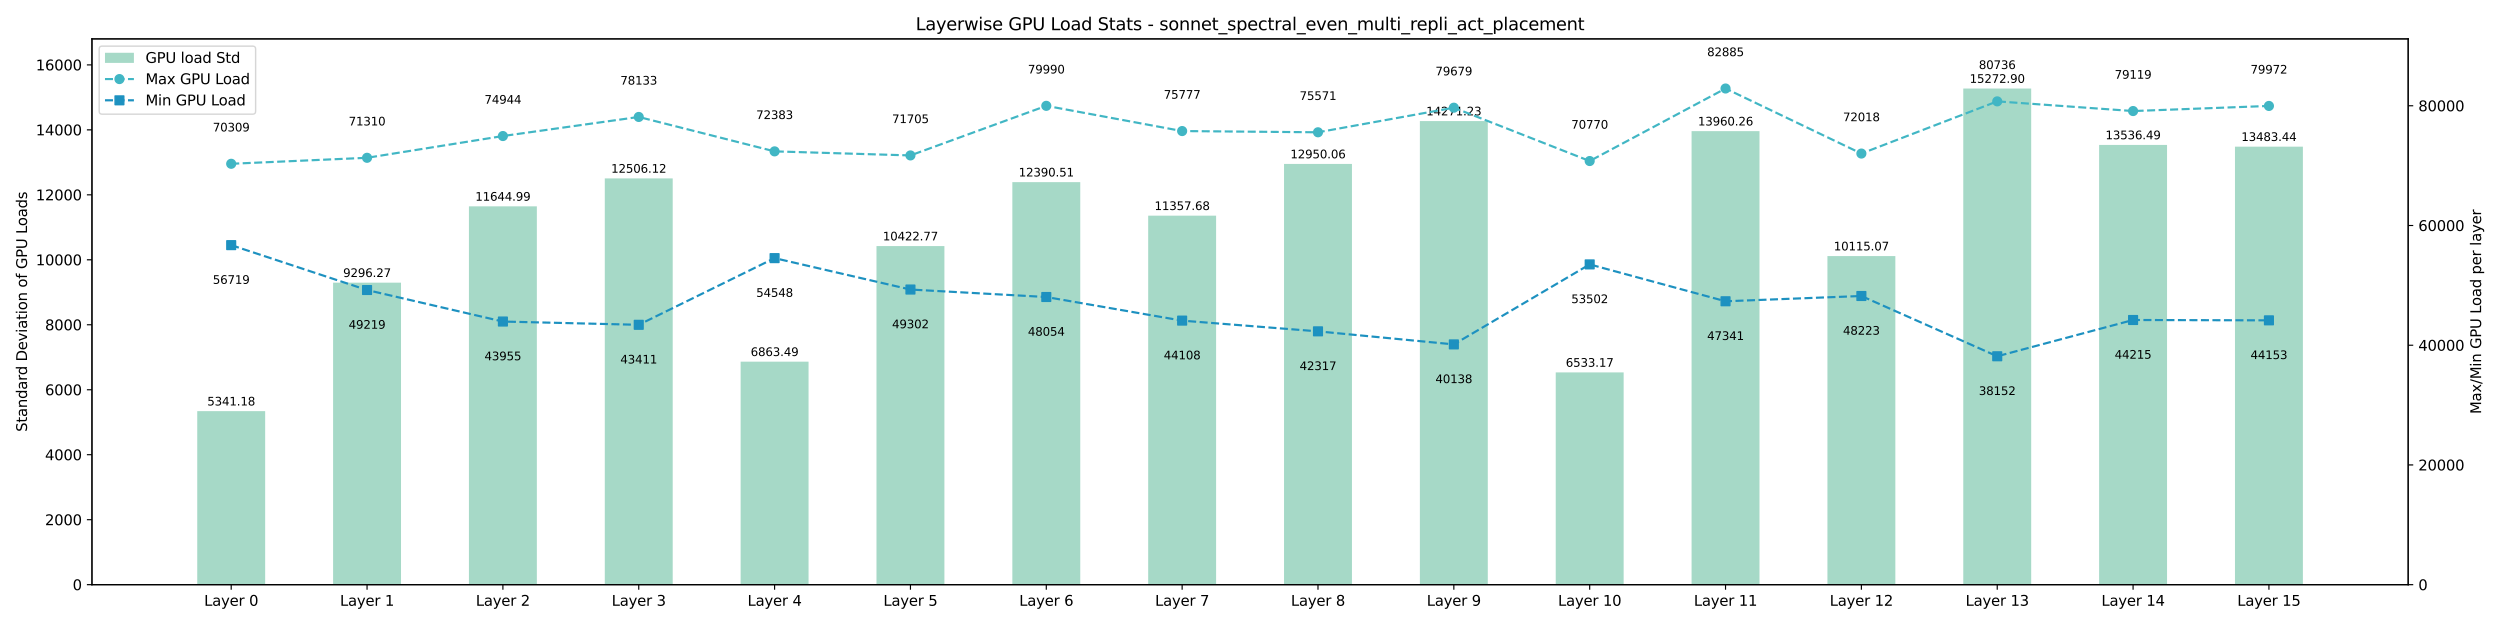 <?xml version="1.0" encoding="utf-8" standalone="no"?>
<!DOCTYPE svg PUBLIC "-//W3C//DTD SVG 1.1//EN"
  "http://www.w3.org/Graphics/SVG/1.1/DTD/svg11.dtd">
<svg xmlns:xlink="http://www.w3.org/1999/xlink" width="1728pt" height="432pt" viewBox="0 0 1728 432" xmlns="http://www.w3.org/2000/svg" version="1.1">
 <defs>
  <style type="text/css">*{stroke-linejoin: round; stroke-linecap: butt}</style>
 </defs>
 <g id="figure_1">
  <g id="patch_1">
   <path d="M 0 432 
L 1728 432 
L 1728 0 
L 0 0 
z
" style="fill: #ffffff"/>
  </g>
  <g id="axes_1">
   <g id="patch_2">
    <path d="M 63.56 404.12 
L 1664.53 404.12 
L 1664.53 26.88 
L 63.56 26.88 
z
" style="fill: #ffffff"/>
   </g>
   <g id="patch_3">
    <path d="M 136.331 404.12 
L 183.281 404.12 
L 183.281 284.186 
L 136.331 284.186 
z
" clip-path="url(#p2d7a77421b)" style="fill: #a6d9c7"/>
   </g>
   <g id="patch_4">
    <path d="M 230.23 404.12 
L 277.179 404.12 
L 277.179 195.377 
L 230.23 195.377 
z
" clip-path="url(#p2d7a77421b)" style="fill: #a6d9c7"/>
   </g>
   <g id="patch_5">
    <path d="M 324.128 404.12 
L 371.078 404.12 
L 371.078 142.637 
L 324.128 142.637 
z
" clip-path="url(#p2d7a77421b)" style="fill: #a6d9c7"/>
   </g>
   <g id="patch_6">
    <path d="M 418.027 404.12 
L 464.976 404.12 
L 464.976 123.301 
L 418.027 123.301 
z
" clip-path="url(#p2d7a77421b)" style="fill: #a6d9c7"/>
   </g>
   <g id="patch_7">
    <path d="M 511.925 404.12 
L 558.875 404.12 
L 558.875 250.004 
L 511.925 250.004 
z
" clip-path="url(#p2d7a77421b)" style="fill: #a6d9c7"/>
   </g>
   <g id="patch_8">
    <path d="M 605.824 404.12 
L 652.773 404.12 
L 652.773 170.082 
L 605.824 170.082 
z
" clip-path="url(#p2d7a77421b)" style="fill: #a6d9c7"/>
   </g>
   <g id="patch_9">
    <path d="M 699.723 404.12 
L 746.672 404.12 
L 746.672 125.897 
L 699.723 125.897 
z
" clip-path="url(#p2d7a77421b)" style="fill: #a6d9c7"/>
   </g>
   <g id="patch_10">
    <path d="M 793.621 404.12 
L 840.57 404.12 
L 840.57 149.089 
L 793.621 149.089 
z
" clip-path="url(#p2d7a77421b)" style="fill: #a6d9c7"/>
   </g>
   <g id="patch_11">
    <path d="M 887.52 404.12 
L 934.469 404.12 
L 934.469 113.333 
L 887.52 113.333 
z
" clip-path="url(#p2d7a77421b)" style="fill: #a6d9c7"/>
   </g>
   <g id="patch_12">
    <path d="M 981.418 404.12 
L 1028.367 404.12 
L 1028.367 83.666 
L 981.418 83.666 
z
" clip-path="url(#p2d7a77421b)" style="fill: #a6d9c7"/>
   </g>
   <g id="patch_13">
    <path d="M 1075.317 404.12 
L 1122.266 404.12 
L 1122.266 257.421 
L 1075.317 257.421 
z
" clip-path="url(#p2d7a77421b)" style="fill: #a6d9c7"/>
   </g>
   <g id="patch_14">
    <path d="M 1169.215 404.12 
L 1216.165 404.12 
L 1216.165 90.649 
L 1169.215 90.649 
z
" clip-path="url(#p2d7a77421b)" style="fill: #a6d9c7"/>
   </g>
   <g id="patch_15">
    <path d="M 1263.114 404.12 
L 1310.063 404.12 
L 1310.063 176.991 
L 1263.114 176.991 
z
" clip-path="url(#p2d7a77421b)" style="fill: #a6d9c7"/>
   </g>
   <g id="patch_16">
    <path d="M 1357.012 404.12 
L 1403.962 404.12 
L 1403.962 61.175 
L 1357.012 61.175 
z
" clip-path="url(#p2d7a77421b)" style="fill: #a6d9c7"/>
   </g>
   <g id="patch_17">
    <path d="M 1450.911 404.12 
L 1497.86 404.12 
L 1497.86 100.165 
L 1450.911 100.165 
z
" clip-path="url(#p2d7a77421b)" style="fill: #a6d9c7"/>
   </g>
   <g id="patch_18">
    <path d="M 1544.809 404.12 
L 1591.759 404.12 
L 1591.759 101.356 
L 1544.809 101.356 
z
" clip-path="url(#p2d7a77421b)" style="fill: #a6d9c7"/>
   </g>
   <g id="matplotlib.axis_1">
    <g id="xtick_1">
     <g id="line2d_1">
      <defs>
       <path id="mbd3b872011" d="M 0 0 
L 0 3.5 
" style="stroke: #000000; stroke-width: 0.8"/>
      </defs>
      <g>
       <use xlink:href="#mbd3b872011" x="159.806" y="404.12" style="stroke: #000000; stroke-width: 0.8"/>
      </g>
     </g>
     <g id="text_1">
      <!-- Layer 0 -->
      <g transform="translate(141.094 418.718) scale(0.1 -0.1)">
       <defs>
        <path id="DejaVuSans-4c" d="M 628 4666 
L 1259 4666 
L 1259 531 
L 3531 531 
L 3531 0 
L 628 0 
L 628 4666 
z
" transform="scale(0.016)"/>
        <path id="DejaVuSans-61" d="M 2194 1759 
Q 1497 1759 1228 1600 
Q 959 1441 959 1056 
Q 959 750 1161 570 
Q 1363 391 1709 391 
Q 2188 391 2477 730 
Q 2766 1069 2766 1631 
L 2766 1759 
L 2194 1759 
z
M 3341 1997 
L 3341 0 
L 2766 0 
L 2766 531 
Q 2569 213 2275 61 
Q 1981 -91 1556 -91 
Q 1019 -91 701 211 
Q 384 513 384 1019 
Q 384 1609 779 1909 
Q 1175 2209 1959 2209 
L 2766 2209 
L 2766 2266 
Q 2766 2663 2505 2880 
Q 2244 3097 1772 3097 
Q 1472 3097 1187 3025 
Q 903 2953 641 2809 
L 641 3341 
Q 956 3463 1253 3523 
Q 1550 3584 1831 3584 
Q 2591 3584 2966 3190 
Q 3341 2797 3341 1997 
z
" transform="scale(0.016)"/>
        <path id="DejaVuSans-79" d="M 2059 -325 
Q 1816 -950 1584 -1140 
Q 1353 -1331 966 -1331 
L 506 -1331 
L 506 -850 
L 844 -850 
Q 1081 -850 1212 -737 
Q 1344 -625 1503 -206 
L 1606 56 
L 191 3500 
L 800 3500 
L 1894 763 
L 2988 3500 
L 3597 3500 
L 2059 -325 
z
" transform="scale(0.016)"/>
        <path id="DejaVuSans-65" d="M 3597 1894 
L 3597 1613 
L 953 1613 
Q 991 1019 1311 708 
Q 1631 397 2203 397 
Q 2534 397 2845 478 
Q 3156 559 3463 722 
L 3463 178 
Q 3153 47 2828 -22 
Q 2503 -91 2169 -91 
Q 1331 -91 842 396 
Q 353 884 353 1716 
Q 353 2575 817 3079 
Q 1281 3584 2069 3584 
Q 2775 3584 3186 3129 
Q 3597 2675 3597 1894 
z
M 3022 2063 
Q 3016 2534 2758 2815 
Q 2500 3097 2075 3097 
Q 1594 3097 1305 2825 
Q 1016 2553 972 2059 
L 3022 2063 
z
" transform="scale(0.016)"/>
        <path id="DejaVuSans-72" d="M 2631 2963 
Q 2534 3019 2420 3045 
Q 2306 3072 2169 3072 
Q 1681 3072 1420 2755 
Q 1159 2438 1159 1844 
L 1159 0 
L 581 0 
L 581 3500 
L 1159 3500 
L 1159 2956 
Q 1341 3275 1631 3429 
Q 1922 3584 2338 3584 
Q 2397 3584 2469 3576 
Q 2541 3569 2628 3553 
L 2631 2963 
z
" transform="scale(0.016)"/>
        <path id="DejaVuSans-20" transform="scale(0.016)"/>
        <path id="DejaVuSans-30" d="M 2034 4250 
Q 1547 4250 1301 3770 
Q 1056 3291 1056 2328 
Q 1056 1369 1301 889 
Q 1547 409 2034 409 
Q 2525 409 2770 889 
Q 3016 1369 3016 2328 
Q 3016 3291 2770 3770 
Q 2525 4250 2034 4250 
z
M 2034 4750 
Q 2819 4750 3233 4129 
Q 3647 3509 3647 2328 
Q 3647 1150 3233 529 
Q 2819 -91 2034 -91 
Q 1250 -91 836 529 
Q 422 1150 422 2328 
Q 422 3509 836 4129 
Q 1250 4750 2034 4750 
z
" transform="scale(0.016)"/>
       </defs>
       <use xlink:href="#DejaVuSans-4c"/>
       <use xlink:href="#DejaVuSans-61" transform="translate(55.713 0)"/>
       <use xlink:href="#DejaVuSans-79" transform="translate(116.992 0)"/>
       <use xlink:href="#DejaVuSans-65" transform="translate(176.172 0)"/>
       <use xlink:href="#DejaVuSans-72" transform="translate(237.695 0)"/>
       <use xlink:href="#DejaVuSans-20" transform="translate(278.809 0)"/>
       <use xlink:href="#DejaVuSans-30" transform="translate(310.596 0)"/>
      </g>
     </g>
    </g>
    <g id="xtick_2">
     <g id="line2d_2">
      <g>
       <use xlink:href="#mbd3b872011" x="253.705" y="404.12" style="stroke: #000000; stroke-width: 0.8"/>
      </g>
     </g>
     <g id="text_2">
      <!-- Layer 1 -->
      <g transform="translate(234.993 418.718) scale(0.1 -0.1)">
       <defs>
        <path id="DejaVuSans-31" d="M 794 531 
L 1825 531 
L 1825 4091 
L 703 3866 
L 703 4441 
L 1819 4666 
L 2450 4666 
L 2450 531 
L 3481 531 
L 3481 0 
L 794 0 
L 794 531 
z
" transform="scale(0.016)"/>
       </defs>
       <use xlink:href="#DejaVuSans-4c"/>
       <use xlink:href="#DejaVuSans-61" transform="translate(55.713 0)"/>
       <use xlink:href="#DejaVuSans-79" transform="translate(116.992 0)"/>
       <use xlink:href="#DejaVuSans-65" transform="translate(176.172 0)"/>
       <use xlink:href="#DejaVuSans-72" transform="translate(237.695 0)"/>
       <use xlink:href="#DejaVuSans-20" transform="translate(278.809 0)"/>
       <use xlink:href="#DejaVuSans-31" transform="translate(310.596 0)"/>
      </g>
     </g>
    </g>
    <g id="xtick_3">
     <g id="line2d_3">
      <g>
       <use xlink:href="#mbd3b872011" x="347.603" y="404.12" style="stroke: #000000; stroke-width: 0.8"/>
      </g>
     </g>
     <g id="text_3">
      <!-- Layer 2 -->
      <g transform="translate(328.891 418.718) scale(0.1 -0.1)">
       <defs>
        <path id="DejaVuSans-32" d="M 1228 531 
L 3431 531 
L 3431 0 
L 469 0 
L 469 531 
Q 828 903 1448 1529 
Q 2069 2156 2228 2338 
Q 2531 2678 2651 2914 
Q 2772 3150 2772 3378 
Q 2772 3750 2511 3984 
Q 2250 4219 1831 4219 
Q 1534 4219 1204 4116 
Q 875 4013 500 3803 
L 500 4441 
Q 881 4594 1212 4672 
Q 1544 4750 1819 4750 
Q 2544 4750 2975 4387 
Q 3406 4025 3406 3419 
Q 3406 3131 3298 2873 
Q 3191 2616 2906 2266 
Q 2828 2175 2409 1742 
Q 1991 1309 1228 531 
z
" transform="scale(0.016)"/>
       </defs>
       <use xlink:href="#DejaVuSans-4c"/>
       <use xlink:href="#DejaVuSans-61" transform="translate(55.713 0)"/>
       <use xlink:href="#DejaVuSans-79" transform="translate(116.992 0)"/>
       <use xlink:href="#DejaVuSans-65" transform="translate(176.172 0)"/>
       <use xlink:href="#DejaVuSans-72" transform="translate(237.695 0)"/>
       <use xlink:href="#DejaVuSans-20" transform="translate(278.809 0)"/>
       <use xlink:href="#DejaVuSans-32" transform="translate(310.596 0)"/>
      </g>
     </g>
    </g>
    <g id="xtick_4">
     <g id="line2d_4">
      <g>
       <use xlink:href="#mbd3b872011" x="441.502" y="404.12" style="stroke: #000000; stroke-width: 0.8"/>
      </g>
     </g>
     <g id="text_4">
      <!-- Layer 3 -->
      <g transform="translate(422.79 418.718) scale(0.1 -0.1)">
       <defs>
        <path id="DejaVuSans-33" d="M 2597 2516 
Q 3050 2419 3304 2112 
Q 3559 1806 3559 1356 
Q 3559 666 3084 287 
Q 2609 -91 1734 -91 
Q 1441 -91 1130 -33 
Q 819 25 488 141 
L 488 750 
Q 750 597 1062 519 
Q 1375 441 1716 441 
Q 2309 441 2620 675 
Q 2931 909 2931 1356 
Q 2931 1769 2642 2001 
Q 2353 2234 1838 2234 
L 1294 2234 
L 1294 2753 
L 1863 2753 
Q 2328 2753 2575 2939 
Q 2822 3125 2822 3475 
Q 2822 3834 2567 4026 
Q 2313 4219 1838 4219 
Q 1578 4219 1281 4162 
Q 984 4106 628 3988 
L 628 4550 
Q 988 4650 1302 4700 
Q 1616 4750 1894 4750 
Q 2613 4750 3031 4423 
Q 3450 4097 3450 3541 
Q 3450 3153 3228 2886 
Q 3006 2619 2597 2516 
z
" transform="scale(0.016)"/>
       </defs>
       <use xlink:href="#DejaVuSans-4c"/>
       <use xlink:href="#DejaVuSans-61" transform="translate(55.713 0)"/>
       <use xlink:href="#DejaVuSans-79" transform="translate(116.992 0)"/>
       <use xlink:href="#DejaVuSans-65" transform="translate(176.172 0)"/>
       <use xlink:href="#DejaVuSans-72" transform="translate(237.695 0)"/>
       <use xlink:href="#DejaVuSans-20" transform="translate(278.809 0)"/>
       <use xlink:href="#DejaVuSans-33" transform="translate(310.596 0)"/>
      </g>
     </g>
    </g>
    <g id="xtick_5">
     <g id="line2d_5">
      <g>
       <use xlink:href="#mbd3b872011" x="535.4" y="404.12" style="stroke: #000000; stroke-width: 0.8"/>
      </g>
     </g>
     <g id="text_5">
      <!-- Layer 4 -->
      <g transform="translate(516.688 418.718) scale(0.1 -0.1)">
       <defs>
        <path id="DejaVuSans-34" d="M 2419 4116 
L 825 1625 
L 2419 1625 
L 2419 4116 
z
M 2253 4666 
L 3047 4666 
L 3047 1625 
L 3713 1625 
L 3713 1100 
L 3047 1100 
L 3047 0 
L 2419 0 
L 2419 1100 
L 313 1100 
L 313 1709 
L 2253 4666 
z
" transform="scale(0.016)"/>
       </defs>
       <use xlink:href="#DejaVuSans-4c"/>
       <use xlink:href="#DejaVuSans-61" transform="translate(55.713 0)"/>
       <use xlink:href="#DejaVuSans-79" transform="translate(116.992 0)"/>
       <use xlink:href="#DejaVuSans-65" transform="translate(176.172 0)"/>
       <use xlink:href="#DejaVuSans-72" transform="translate(237.695 0)"/>
       <use xlink:href="#DejaVuSans-20" transform="translate(278.809 0)"/>
       <use xlink:href="#DejaVuSans-34" transform="translate(310.596 0)"/>
      </g>
     </g>
    </g>
    <g id="xtick_6">
     <g id="line2d_6">
      <g>
       <use xlink:href="#mbd3b872011" x="629.299" y="404.12" style="stroke: #000000; stroke-width: 0.8"/>
      </g>
     </g>
     <g id="text_6">
      <!-- Layer 5 -->
      <g transform="translate(610.587 418.718) scale(0.1 -0.1)">
       <defs>
        <path id="DejaVuSans-35" d="M 691 4666 
L 3169 4666 
L 3169 4134 
L 1269 4134 
L 1269 2991 
Q 1406 3038 1543 3061 
Q 1681 3084 1819 3084 
Q 2600 3084 3056 2656 
Q 3513 2228 3513 1497 
Q 3513 744 3044 326 
Q 2575 -91 1722 -91 
Q 1428 -91 1123 -41 
Q 819 9 494 109 
L 494 744 
Q 775 591 1075 516 
Q 1375 441 1709 441 
Q 2250 441 2565 725 
Q 2881 1009 2881 1497 
Q 2881 1984 2565 2268 
Q 2250 2553 1709 2553 
Q 1456 2553 1204 2497 
Q 953 2441 691 2322 
L 691 4666 
z
" transform="scale(0.016)"/>
       </defs>
       <use xlink:href="#DejaVuSans-4c"/>
       <use xlink:href="#DejaVuSans-61" transform="translate(55.713 0)"/>
       <use xlink:href="#DejaVuSans-79" transform="translate(116.992 0)"/>
       <use xlink:href="#DejaVuSans-65" transform="translate(176.172 0)"/>
       <use xlink:href="#DejaVuSans-72" transform="translate(237.695 0)"/>
       <use xlink:href="#DejaVuSans-20" transform="translate(278.809 0)"/>
       <use xlink:href="#DejaVuSans-35" transform="translate(310.596 0)"/>
      </g>
     </g>
    </g>
    <g id="xtick_7">
     <g id="line2d_7">
      <g>
       <use xlink:href="#mbd3b872011" x="723.197" y="404.12" style="stroke: #000000; stroke-width: 0.8"/>
      </g>
     </g>
     <g id="text_7">
      <!-- Layer 6 -->
      <g transform="translate(704.485 418.718) scale(0.1 -0.1)">
       <defs>
        <path id="DejaVuSans-36" d="M 2113 2584 
Q 1688 2584 1439 2293 
Q 1191 2003 1191 1497 
Q 1191 994 1439 701 
Q 1688 409 2113 409 
Q 2538 409 2786 701 
Q 3034 994 3034 1497 
Q 3034 2003 2786 2293 
Q 2538 2584 2113 2584 
z
M 3366 4563 
L 3366 3988 
Q 3128 4100 2886 4159 
Q 2644 4219 2406 4219 
Q 1781 4219 1451 3797 
Q 1122 3375 1075 2522 
Q 1259 2794 1537 2939 
Q 1816 3084 2150 3084 
Q 2853 3084 3261 2657 
Q 3669 2231 3669 1497 
Q 3669 778 3244 343 
Q 2819 -91 2113 -91 
Q 1303 -91 875 529 
Q 447 1150 447 2328 
Q 447 3434 972 4092 
Q 1497 4750 2381 4750 
Q 2619 4750 2861 4703 
Q 3103 4656 3366 4563 
z
" transform="scale(0.016)"/>
       </defs>
       <use xlink:href="#DejaVuSans-4c"/>
       <use xlink:href="#DejaVuSans-61" transform="translate(55.713 0)"/>
       <use xlink:href="#DejaVuSans-79" transform="translate(116.992 0)"/>
       <use xlink:href="#DejaVuSans-65" transform="translate(176.172 0)"/>
       <use xlink:href="#DejaVuSans-72" transform="translate(237.695 0)"/>
       <use xlink:href="#DejaVuSans-20" transform="translate(278.809 0)"/>
       <use xlink:href="#DejaVuSans-36" transform="translate(310.596 0)"/>
      </g>
     </g>
    </g>
    <g id="xtick_8">
     <g id="line2d_8">
      <g>
       <use xlink:href="#mbd3b872011" x="817.096" y="404.12" style="stroke: #000000; stroke-width: 0.8"/>
      </g>
     </g>
     <g id="text_8">
      <!-- Layer 7 -->
      <g transform="translate(798.384 418.718) scale(0.1 -0.1)">
       <defs>
        <path id="DejaVuSans-37" d="M 525 4666 
L 3525 4666 
L 3525 4397 
L 1831 0 
L 1172 0 
L 2766 4134 
L 525 4134 
L 525 4666 
z
" transform="scale(0.016)"/>
       </defs>
       <use xlink:href="#DejaVuSans-4c"/>
       <use xlink:href="#DejaVuSans-61" transform="translate(55.713 0)"/>
       <use xlink:href="#DejaVuSans-79" transform="translate(116.992 0)"/>
       <use xlink:href="#DejaVuSans-65" transform="translate(176.172 0)"/>
       <use xlink:href="#DejaVuSans-72" transform="translate(237.695 0)"/>
       <use xlink:href="#DejaVuSans-20" transform="translate(278.809 0)"/>
       <use xlink:href="#DejaVuSans-37" transform="translate(310.596 0)"/>
      </g>
     </g>
    </g>
    <g id="xtick_9">
     <g id="line2d_9">
      <g>
       <use xlink:href="#mbd3b872011" x="910.994" y="404.12" style="stroke: #000000; stroke-width: 0.8"/>
      </g>
     </g>
     <g id="text_9">
      <!-- Layer 8 -->
      <g transform="translate(892.283 418.718) scale(0.1 -0.1)">
       <defs>
        <path id="DejaVuSans-38" d="M 2034 2216 
Q 1584 2216 1326 1975 
Q 1069 1734 1069 1313 
Q 1069 891 1326 650 
Q 1584 409 2034 409 
Q 2484 409 2743 651 
Q 3003 894 3003 1313 
Q 3003 1734 2745 1975 
Q 2488 2216 2034 2216 
z
M 1403 2484 
Q 997 2584 770 2862 
Q 544 3141 544 3541 
Q 544 4100 942 4425 
Q 1341 4750 2034 4750 
Q 2731 4750 3128 4425 
Q 3525 4100 3525 3541 
Q 3525 3141 3298 2862 
Q 3072 2584 2669 2484 
Q 3125 2378 3379 2068 
Q 3634 1759 3634 1313 
Q 3634 634 3220 271 
Q 2806 -91 2034 -91 
Q 1263 -91 848 271 
Q 434 634 434 1313 
Q 434 1759 690 2068 
Q 947 2378 1403 2484 
z
M 1172 3481 
Q 1172 3119 1398 2916 
Q 1625 2713 2034 2713 
Q 2441 2713 2670 2916 
Q 2900 3119 2900 3481 
Q 2900 3844 2670 4047 
Q 2441 4250 2034 4250 
Q 1625 4250 1398 4047 
Q 1172 3844 1172 3481 
z
" transform="scale(0.016)"/>
       </defs>
       <use xlink:href="#DejaVuSans-4c"/>
       <use xlink:href="#DejaVuSans-61" transform="translate(55.713 0)"/>
       <use xlink:href="#DejaVuSans-79" transform="translate(116.992 0)"/>
       <use xlink:href="#DejaVuSans-65" transform="translate(176.172 0)"/>
       <use xlink:href="#DejaVuSans-72" transform="translate(237.695 0)"/>
       <use xlink:href="#DejaVuSans-20" transform="translate(278.809 0)"/>
       <use xlink:href="#DejaVuSans-38" transform="translate(310.596 0)"/>
      </g>
     </g>
    </g>
    <g id="xtick_10">
     <g id="line2d_10">
      <g>
       <use xlink:href="#mbd3b872011" x="1004.893" y="404.12" style="stroke: #000000; stroke-width: 0.8"/>
      </g>
     </g>
     <g id="text_10">
      <!-- Layer 9 -->
      <g transform="translate(986.181 418.718) scale(0.1 -0.1)">
       <defs>
        <path id="DejaVuSans-39" d="M 703 97 
L 703 672 
Q 941 559 1184 500 
Q 1428 441 1663 441 
Q 2288 441 2617 861 
Q 2947 1281 2994 2138 
Q 2813 1869 2534 1725 
Q 2256 1581 1919 1581 
Q 1219 1581 811 2004 
Q 403 2428 403 3163 
Q 403 3881 828 4315 
Q 1253 4750 1959 4750 
Q 2769 4750 3195 4129 
Q 3622 3509 3622 2328 
Q 3622 1225 3098 567 
Q 2575 -91 1691 -91 
Q 1453 -91 1209 -44 
Q 966 3 703 97 
z
M 1959 2075 
Q 2384 2075 2632 2365 
Q 2881 2656 2881 3163 
Q 2881 3666 2632 3958 
Q 2384 4250 1959 4250 
Q 1534 4250 1286 3958 
Q 1038 3666 1038 3163 
Q 1038 2656 1286 2365 
Q 1534 2075 1959 2075 
z
" transform="scale(0.016)"/>
       </defs>
       <use xlink:href="#DejaVuSans-4c"/>
       <use xlink:href="#DejaVuSans-61" transform="translate(55.713 0)"/>
       <use xlink:href="#DejaVuSans-79" transform="translate(116.992 0)"/>
       <use xlink:href="#DejaVuSans-65" transform="translate(176.172 0)"/>
       <use xlink:href="#DejaVuSans-72" transform="translate(237.695 0)"/>
       <use xlink:href="#DejaVuSans-20" transform="translate(278.809 0)"/>
       <use xlink:href="#DejaVuSans-39" transform="translate(310.596 0)"/>
      </g>
     </g>
    </g>
    <g id="xtick_11">
     <g id="line2d_11">
      <g>
       <use xlink:href="#mbd3b872011" x="1098.791" y="404.12" style="stroke: #000000; stroke-width: 0.8"/>
      </g>
     </g>
     <g id="text_11">
      <!-- Layer 10 -->
      <g transform="translate(1076.898 418.718) scale(0.1 -0.1)">
       <use xlink:href="#DejaVuSans-4c"/>
       <use xlink:href="#DejaVuSans-61" transform="translate(55.713 0)"/>
       <use xlink:href="#DejaVuSans-79" transform="translate(116.992 0)"/>
       <use xlink:href="#DejaVuSans-65" transform="translate(176.172 0)"/>
       <use xlink:href="#DejaVuSans-72" transform="translate(237.695 0)"/>
       <use xlink:href="#DejaVuSans-20" transform="translate(278.809 0)"/>
       <use xlink:href="#DejaVuSans-31" transform="translate(310.596 0)"/>
       <use xlink:href="#DejaVuSans-30" transform="translate(374.219 0)"/>
      </g>
     </g>
    </g>
    <g id="xtick_12">
     <g id="line2d_12">
      <g>
       <use xlink:href="#mbd3b872011" x="1192.69" y="404.12" style="stroke: #000000; stroke-width: 0.8"/>
      </g>
     </g>
     <g id="text_12">
      <!-- Layer 11 -->
      <g transform="translate(1170.797 418.718) scale(0.1 -0.1)">
       <use xlink:href="#DejaVuSans-4c"/>
       <use xlink:href="#DejaVuSans-61" transform="translate(55.713 0)"/>
       <use xlink:href="#DejaVuSans-79" transform="translate(116.992 0)"/>
       <use xlink:href="#DejaVuSans-65" transform="translate(176.172 0)"/>
       <use xlink:href="#DejaVuSans-72" transform="translate(237.695 0)"/>
       <use xlink:href="#DejaVuSans-20" transform="translate(278.809 0)"/>
       <use xlink:href="#DejaVuSans-31" transform="translate(310.596 0)"/>
       <use xlink:href="#DejaVuSans-31" transform="translate(374.219 0)"/>
      </g>
     </g>
    </g>
    <g id="xtick_13">
     <g id="line2d_13">
      <g>
       <use xlink:href="#mbd3b872011" x="1286.588" y="404.12" style="stroke: #000000; stroke-width: 0.8"/>
      </g>
     </g>
     <g id="text_13">
      <!-- Layer 12 -->
      <g transform="translate(1264.695 418.718) scale(0.1 -0.1)">
       <use xlink:href="#DejaVuSans-4c"/>
       <use xlink:href="#DejaVuSans-61" transform="translate(55.713 0)"/>
       <use xlink:href="#DejaVuSans-79" transform="translate(116.992 0)"/>
       <use xlink:href="#DejaVuSans-65" transform="translate(176.172 0)"/>
       <use xlink:href="#DejaVuSans-72" transform="translate(237.695 0)"/>
       <use xlink:href="#DejaVuSans-20" transform="translate(278.809 0)"/>
       <use xlink:href="#DejaVuSans-31" transform="translate(310.596 0)"/>
       <use xlink:href="#DejaVuSans-32" transform="translate(374.219 0)"/>
      </g>
     </g>
    </g>
    <g id="xtick_14">
     <g id="line2d_14">
      <g>
       <use xlink:href="#mbd3b872011" x="1380.487" y="404.12" style="stroke: #000000; stroke-width: 0.8"/>
      </g>
     </g>
     <g id="text_14">
      <!-- Layer 13 -->
      <g transform="translate(1358.594 418.718) scale(0.1 -0.1)">
       <use xlink:href="#DejaVuSans-4c"/>
       <use xlink:href="#DejaVuSans-61" transform="translate(55.713 0)"/>
       <use xlink:href="#DejaVuSans-79" transform="translate(116.992 0)"/>
       <use xlink:href="#DejaVuSans-65" transform="translate(176.172 0)"/>
       <use xlink:href="#DejaVuSans-72" transform="translate(237.695 0)"/>
       <use xlink:href="#DejaVuSans-20" transform="translate(278.809 0)"/>
       <use xlink:href="#DejaVuSans-31" transform="translate(310.596 0)"/>
       <use xlink:href="#DejaVuSans-33" transform="translate(374.219 0)"/>
      </g>
     </g>
    </g>
    <g id="xtick_15">
     <g id="line2d_15">
      <g>
       <use xlink:href="#mbd3b872011" x="1474.385" y="404.12" style="stroke: #000000; stroke-width: 0.8"/>
      </g>
     </g>
     <g id="text_15">
      <!-- Layer 14 -->
      <g transform="translate(1452.493 418.718) scale(0.1 -0.1)">
       <use xlink:href="#DejaVuSans-4c"/>
       <use xlink:href="#DejaVuSans-61" transform="translate(55.713 0)"/>
       <use xlink:href="#DejaVuSans-79" transform="translate(116.992 0)"/>
       <use xlink:href="#DejaVuSans-65" transform="translate(176.172 0)"/>
       <use xlink:href="#DejaVuSans-72" transform="translate(237.695 0)"/>
       <use xlink:href="#DejaVuSans-20" transform="translate(278.809 0)"/>
       <use xlink:href="#DejaVuSans-31" transform="translate(310.596 0)"/>
       <use xlink:href="#DejaVuSans-34" transform="translate(374.219 0)"/>
      </g>
     </g>
    </g>
    <g id="xtick_16">
     <g id="line2d_16">
      <g>
       <use xlink:href="#mbd3b872011" x="1568.284" y="404.12" style="stroke: #000000; stroke-width: 0.8"/>
      </g>
     </g>
     <g id="text_16">
      <!-- Layer 15 -->
      <g transform="translate(1546.391 418.718) scale(0.1 -0.1)">
       <use xlink:href="#DejaVuSans-4c"/>
       <use xlink:href="#DejaVuSans-61" transform="translate(55.713 0)"/>
       <use xlink:href="#DejaVuSans-79" transform="translate(116.992 0)"/>
       <use xlink:href="#DejaVuSans-65" transform="translate(176.172 0)"/>
       <use xlink:href="#DejaVuSans-72" transform="translate(237.695 0)"/>
       <use xlink:href="#DejaVuSans-20" transform="translate(278.809 0)"/>
       <use xlink:href="#DejaVuSans-31" transform="translate(310.596 0)"/>
       <use xlink:href="#DejaVuSans-35" transform="translate(374.219 0)"/>
      </g>
     </g>
    </g>
   </g>
   <g id="matplotlib.axis_2">
    <g id="ytick_1">
     <g id="line2d_17">
      <defs>
       <path id="m3582478625" d="M 0 0 
L -3.5 0 
" style="stroke: #000000; stroke-width: 0.8"/>
      </defs>
      <g>
       <use xlink:href="#m3582478625" x="63.56" y="404.12" style="stroke: #000000; stroke-width: 0.8"/>
      </g>
     </g>
     <g id="text_17">
      <!-- 0 -->
      <g transform="translate(50.197 407.919) scale(0.1 -0.1)">
       <use xlink:href="#DejaVuSans-30"/>
      </g>
     </g>
    </g>
    <g id="ytick_2">
     <g id="line2d_18">
      <g>
       <use xlink:href="#m3582478625" x="63.56" y="359.211" style="stroke: #000000; stroke-width: 0.8"/>
      </g>
     </g>
     <g id="text_18">
      <!-- 2000 -->
      <g transform="translate(31.11 363.01) scale(0.1 -0.1)">
       <use xlink:href="#DejaVuSans-32"/>
       <use xlink:href="#DejaVuSans-30" transform="translate(63.623 0)"/>
       <use xlink:href="#DejaVuSans-30" transform="translate(127.246 0)"/>
       <use xlink:href="#DejaVuSans-30" transform="translate(190.869 0)"/>
      </g>
     </g>
    </g>
    <g id="ytick_3">
     <g id="line2d_19">
      <g>
       <use xlink:href="#m3582478625" x="63.56" y="314.302" style="stroke: #000000; stroke-width: 0.8"/>
      </g>
     </g>
     <g id="text_19">
      <!-- 4000 -->
      <g transform="translate(31.11 318.101) scale(0.1 -0.1)">
       <use xlink:href="#DejaVuSans-34"/>
       <use xlink:href="#DejaVuSans-30" transform="translate(63.623 0)"/>
       <use xlink:href="#DejaVuSans-30" transform="translate(127.246 0)"/>
       <use xlink:href="#DejaVuSans-30" transform="translate(190.869 0)"/>
      </g>
     </g>
    </g>
    <g id="ytick_4">
     <g id="line2d_20">
      <g>
       <use xlink:href="#m3582478625" x="63.56" y="269.393" style="stroke: #000000; stroke-width: 0.8"/>
      </g>
     </g>
     <g id="text_20">
      <!-- 6000 -->
      <g transform="translate(31.11 273.192) scale(0.1 -0.1)">
       <use xlink:href="#DejaVuSans-36"/>
       <use xlink:href="#DejaVuSans-30" transform="translate(63.623 0)"/>
       <use xlink:href="#DejaVuSans-30" transform="translate(127.246 0)"/>
       <use xlink:href="#DejaVuSans-30" transform="translate(190.869 0)"/>
      </g>
     </g>
    </g>
    <g id="ytick_5">
     <g id="line2d_21">
      <g>
       <use xlink:href="#m3582478625" x="63.56" y="224.484" style="stroke: #000000; stroke-width: 0.8"/>
      </g>
     </g>
     <g id="text_21">
      <!-- 8000 -->
      <g transform="translate(31.11 228.283) scale(0.1 -0.1)">
       <use xlink:href="#DejaVuSans-38"/>
       <use xlink:href="#DejaVuSans-30" transform="translate(63.623 0)"/>
       <use xlink:href="#DejaVuSans-30" transform="translate(127.246 0)"/>
       <use xlink:href="#DejaVuSans-30" transform="translate(190.869 0)"/>
      </g>
     </g>
    </g>
    <g id="ytick_6">
     <g id="line2d_22">
      <g>
       <use xlink:href="#m3582478625" x="63.56" y="179.575" style="stroke: #000000; stroke-width: 0.8"/>
      </g>
     </g>
     <g id="text_22">
      <!-- 10000 -->
      <g transform="translate(24.747 183.374) scale(0.1 -0.1)">
       <use xlink:href="#DejaVuSans-31"/>
       <use xlink:href="#DejaVuSans-30" transform="translate(63.623 0)"/>
       <use xlink:href="#DejaVuSans-30" transform="translate(127.246 0)"/>
       <use xlink:href="#DejaVuSans-30" transform="translate(190.869 0)"/>
       <use xlink:href="#DejaVuSans-30" transform="translate(254.492 0)"/>
      </g>
     </g>
    </g>
    <g id="ytick_7">
     <g id="line2d_23">
      <g>
       <use xlink:href="#m3582478625" x="63.56" y="134.666" style="stroke: #000000; stroke-width: 0.8"/>
      </g>
     </g>
     <g id="text_23">
      <!-- 12000 -->
      <g transform="translate(24.747 138.465) scale(0.1 -0.1)">
       <use xlink:href="#DejaVuSans-31"/>
       <use xlink:href="#DejaVuSans-32" transform="translate(63.623 0)"/>
       <use xlink:href="#DejaVuSans-30" transform="translate(127.246 0)"/>
       <use xlink:href="#DejaVuSans-30" transform="translate(190.869 0)"/>
       <use xlink:href="#DejaVuSans-30" transform="translate(254.492 0)"/>
      </g>
     </g>
    </g>
    <g id="ytick_8">
     <g id="line2d_24">
      <g>
       <use xlink:href="#m3582478625" x="63.56" y="89.757" style="stroke: #000000; stroke-width: 0.8"/>
      </g>
     </g>
     <g id="text_24">
      <!-- 14000 -->
      <g transform="translate(24.747 93.556) scale(0.1 -0.1)">
       <use xlink:href="#DejaVuSans-31"/>
       <use xlink:href="#DejaVuSans-34" transform="translate(63.623 0)"/>
       <use xlink:href="#DejaVuSans-30" transform="translate(127.246 0)"/>
       <use xlink:href="#DejaVuSans-30" transform="translate(190.869 0)"/>
       <use xlink:href="#DejaVuSans-30" transform="translate(254.492 0)"/>
      </g>
     </g>
    </g>
    <g id="ytick_9">
     <g id="line2d_25">
      <g>
       <use xlink:href="#m3582478625" x="63.56" y="44.848" style="stroke: #000000; stroke-width: 0.8"/>
      </g>
     </g>
     <g id="text_25">
      <!-- 16000 -->
      <g transform="translate(24.747 48.647) scale(0.1 -0.1)">
       <use xlink:href="#DejaVuSans-31"/>
       <use xlink:href="#DejaVuSans-36" transform="translate(63.623 0)"/>
       <use xlink:href="#DejaVuSans-30" transform="translate(127.246 0)"/>
       <use xlink:href="#DejaVuSans-30" transform="translate(190.869 0)"/>
       <use xlink:href="#DejaVuSans-30" transform="translate(254.492 0)"/>
      </g>
     </g>
    </g>
    <g id="text_26">
     <!-- Standard Deviation of GPU Loads -->
     <g transform="translate(18.668 298.489) rotate(-90) scale(0.1 -0.1)">
      <defs>
       <path id="DejaVuSans-53" d="M 3425 4513 
L 3425 3897 
Q 3066 4069 2747 4153 
Q 2428 4238 2131 4238 
Q 1616 4238 1336 4038 
Q 1056 3838 1056 3469 
Q 1056 3159 1242 3001 
Q 1428 2844 1947 2747 
L 2328 2669 
Q 3034 2534 3370 2195 
Q 3706 1856 3706 1288 
Q 3706 609 3251 259 
Q 2797 -91 1919 -91 
Q 1588 -91 1214 -16 
Q 841 59 441 206 
L 441 856 
Q 825 641 1194 531 
Q 1563 422 1919 422 
Q 2459 422 2753 634 
Q 3047 847 3047 1241 
Q 3047 1584 2836 1778 
Q 2625 1972 2144 2069 
L 1759 2144 
Q 1053 2284 737 2584 
Q 422 2884 422 3419 
Q 422 4038 858 4394 
Q 1294 4750 2059 4750 
Q 2388 4750 2728 4690 
Q 3069 4631 3425 4513 
z
" transform="scale(0.016)"/>
       <path id="DejaVuSans-74" d="M 1172 4494 
L 1172 3500 
L 2356 3500 
L 2356 3053 
L 1172 3053 
L 1172 1153 
Q 1172 725 1289 603 
Q 1406 481 1766 481 
L 2356 481 
L 2356 0 
L 1766 0 
Q 1100 0 847 248 
Q 594 497 594 1153 
L 594 3053 
L 172 3053 
L 172 3500 
L 594 3500 
L 594 4494 
L 1172 4494 
z
" transform="scale(0.016)"/>
       <path id="DejaVuSans-6e" d="M 3513 2113 
L 3513 0 
L 2938 0 
L 2938 2094 
Q 2938 2591 2744 2837 
Q 2550 3084 2163 3084 
Q 1697 3084 1428 2787 
Q 1159 2491 1159 1978 
L 1159 0 
L 581 0 
L 581 3500 
L 1159 3500 
L 1159 2956 
Q 1366 3272 1645 3428 
Q 1925 3584 2291 3584 
Q 2894 3584 3203 3211 
Q 3513 2838 3513 2113 
z
" transform="scale(0.016)"/>
       <path id="DejaVuSans-64" d="M 2906 2969 
L 2906 4863 
L 3481 4863 
L 3481 0 
L 2906 0 
L 2906 525 
Q 2725 213 2448 61 
Q 2172 -91 1784 -91 
Q 1150 -91 751 415 
Q 353 922 353 1747 
Q 353 2572 751 3078 
Q 1150 3584 1784 3584 
Q 2172 3584 2448 3432 
Q 2725 3281 2906 2969 
z
M 947 1747 
Q 947 1113 1208 752 
Q 1469 391 1925 391 
Q 2381 391 2643 752 
Q 2906 1113 2906 1747 
Q 2906 2381 2643 2742 
Q 2381 3103 1925 3103 
Q 1469 3103 1208 2742 
Q 947 2381 947 1747 
z
" transform="scale(0.016)"/>
       <path id="DejaVuSans-44" d="M 1259 4147 
L 1259 519 
L 2022 519 
Q 2988 519 3436 956 
Q 3884 1394 3884 2338 
Q 3884 3275 3436 3711 
Q 2988 4147 2022 4147 
L 1259 4147 
z
M 628 4666 
L 1925 4666 
Q 3281 4666 3915 4102 
Q 4550 3538 4550 2338 
Q 4550 1131 3912 565 
Q 3275 0 1925 0 
L 628 0 
L 628 4666 
z
" transform="scale(0.016)"/>
       <path id="DejaVuSans-76" d="M 191 3500 
L 800 3500 
L 1894 563 
L 2988 3500 
L 3597 3500 
L 2284 0 
L 1503 0 
L 191 3500 
z
" transform="scale(0.016)"/>
       <path id="DejaVuSans-69" d="M 603 3500 
L 1178 3500 
L 1178 0 
L 603 0 
L 603 3500 
z
M 603 4863 
L 1178 4863 
L 1178 4134 
L 603 4134 
L 603 4863 
z
" transform="scale(0.016)"/>
       <path id="DejaVuSans-6f" d="M 1959 3097 
Q 1497 3097 1228 2736 
Q 959 2375 959 1747 
Q 959 1119 1226 758 
Q 1494 397 1959 397 
Q 2419 397 2687 759 
Q 2956 1122 2956 1747 
Q 2956 2369 2687 2733 
Q 2419 3097 1959 3097 
z
M 1959 3584 
Q 2709 3584 3137 3096 
Q 3566 2609 3566 1747 
Q 3566 888 3137 398 
Q 2709 -91 1959 -91 
Q 1206 -91 779 398 
Q 353 888 353 1747 
Q 353 2609 779 3096 
Q 1206 3584 1959 3584 
z
" transform="scale(0.016)"/>
       <path id="DejaVuSans-66" d="M 2375 4863 
L 2375 4384 
L 1825 4384 
Q 1516 4384 1395 4259 
Q 1275 4134 1275 3809 
L 1275 3500 
L 2222 3500 
L 2222 3053 
L 1275 3053 
L 1275 0 
L 697 0 
L 697 3053 
L 147 3053 
L 147 3500 
L 697 3500 
L 697 3744 
Q 697 4328 969 4595 
Q 1241 4863 1831 4863 
L 2375 4863 
z
" transform="scale(0.016)"/>
       <path id="DejaVuSans-47" d="M 3809 666 
L 3809 1919 
L 2778 1919 
L 2778 2438 
L 4434 2438 
L 4434 434 
Q 4069 175 3628 42 
Q 3188 -91 2688 -91 
Q 1594 -91 976 548 
Q 359 1188 359 2328 
Q 359 3472 976 4111 
Q 1594 4750 2688 4750 
Q 3144 4750 3555 4637 
Q 3966 4525 4313 4306 
L 4313 3634 
Q 3963 3931 3569 4081 
Q 3175 4231 2741 4231 
Q 1884 4231 1454 3753 
Q 1025 3275 1025 2328 
Q 1025 1384 1454 906 
Q 1884 428 2741 428 
Q 3075 428 3337 486 
Q 3600 544 3809 666 
z
" transform="scale(0.016)"/>
       <path id="DejaVuSans-50" d="M 1259 4147 
L 1259 2394 
L 2053 2394 
Q 2494 2394 2734 2622 
Q 2975 2850 2975 3272 
Q 2975 3691 2734 3919 
Q 2494 4147 2053 4147 
L 1259 4147 
z
M 628 4666 
L 2053 4666 
Q 2838 4666 3239 4311 
Q 3641 3956 3641 3272 
Q 3641 2581 3239 2228 
Q 2838 1875 2053 1875 
L 1259 1875 
L 1259 0 
L 628 0 
L 628 4666 
z
" transform="scale(0.016)"/>
       <path id="DejaVuSans-55" d="M 556 4666 
L 1191 4666 
L 1191 1831 
Q 1191 1081 1462 751 
Q 1734 422 2344 422 
Q 2950 422 3222 751 
Q 3494 1081 3494 1831 
L 3494 4666 
L 4128 4666 
L 4128 1753 
Q 4128 841 3676 375 
Q 3225 -91 2344 -91 
Q 1459 -91 1007 375 
Q 556 841 556 1753 
L 556 4666 
z
" transform="scale(0.016)"/>
       <path id="DejaVuSans-73" d="M 2834 3397 
L 2834 2853 
Q 2591 2978 2328 3040 
Q 2066 3103 1784 3103 
Q 1356 3103 1142 2972 
Q 928 2841 928 2578 
Q 928 2378 1081 2264 
Q 1234 2150 1697 2047 
L 1894 2003 
Q 2506 1872 2764 1633 
Q 3022 1394 3022 966 
Q 3022 478 2636 193 
Q 2250 -91 1575 -91 
Q 1294 -91 989 -36 
Q 684 19 347 128 
L 347 722 
Q 666 556 975 473 
Q 1284 391 1588 391 
Q 1994 391 2212 530 
Q 2431 669 2431 922 
Q 2431 1156 2273 1281 
Q 2116 1406 1581 1522 
L 1381 1569 
Q 847 1681 609 1914 
Q 372 2147 372 2553 
Q 372 3047 722 3315 
Q 1072 3584 1716 3584 
Q 2034 3584 2315 3537 
Q 2597 3491 2834 3397 
z
" transform="scale(0.016)"/>
      </defs>
      <use xlink:href="#DejaVuSans-53"/>
      <use xlink:href="#DejaVuSans-74" transform="translate(63.477 0)"/>
      <use xlink:href="#DejaVuSans-61" transform="translate(102.686 0)"/>
      <use xlink:href="#DejaVuSans-6e" transform="translate(163.965 0)"/>
      <use xlink:href="#DejaVuSans-64" transform="translate(227.344 0)"/>
      <use xlink:href="#DejaVuSans-61" transform="translate(290.82 0)"/>
      <use xlink:href="#DejaVuSans-72" transform="translate(352.1 0)"/>
      <use xlink:href="#DejaVuSans-64" transform="translate(391.463 0)"/>
      <use xlink:href="#DejaVuSans-20" transform="translate(454.939 0)"/>
      <use xlink:href="#DejaVuSans-44" transform="translate(486.727 0)"/>
      <use xlink:href="#DejaVuSans-65" transform="translate(563.729 0)"/>
      <use xlink:href="#DejaVuSans-76" transform="translate(625.252 0)"/>
      <use xlink:href="#DejaVuSans-69" transform="translate(684.432 0)"/>
      <use xlink:href="#DejaVuSans-61" transform="translate(712.215 0)"/>
      <use xlink:href="#DejaVuSans-74" transform="translate(773.494 0)"/>
      <use xlink:href="#DejaVuSans-69" transform="translate(812.703 0)"/>
      <use xlink:href="#DejaVuSans-6f" transform="translate(840.486 0)"/>
      <use xlink:href="#DejaVuSans-6e" transform="translate(901.668 0)"/>
      <use xlink:href="#DejaVuSans-20" transform="translate(965.047 0)"/>
      <use xlink:href="#DejaVuSans-6f" transform="translate(996.834 0)"/>
      <use xlink:href="#DejaVuSans-66" transform="translate(1058.016 0)"/>
      <use xlink:href="#DejaVuSans-20" transform="translate(1093.221 0)"/>
      <use xlink:href="#DejaVuSans-47" transform="translate(1125.008 0)"/>
      <use xlink:href="#DejaVuSans-50" transform="translate(1202.498 0)"/>
      <use xlink:href="#DejaVuSans-55" transform="translate(1262.801 0)"/>
      <use xlink:href="#DejaVuSans-20" transform="translate(1335.994 0)"/>
      <use xlink:href="#DejaVuSans-4c" transform="translate(1367.781 0)"/>
      <use xlink:href="#DejaVuSans-6f" transform="translate(1421.744 0)"/>
      <use xlink:href="#DejaVuSans-61" transform="translate(1482.926 0)"/>
      <use xlink:href="#DejaVuSans-64" transform="translate(1544.205 0)"/>
      <use xlink:href="#DejaVuSans-73" transform="translate(1607.682 0)"/>
     </g>
    </g>
   </g>
   <g id="patch_19">
    <path d="M 63.56 404.12 
L 63.56 26.88 
" style="fill: none; stroke: #000000; stroke-width: 0.8; stroke-linejoin: miter; stroke-linecap: square"/>
   </g>
   <g id="patch_20">
    <path d="M 1664.53 404.12 
L 1664.53 26.88 
" style="fill: none; stroke: #000000; stroke-width: 0.8; stroke-linejoin: miter; stroke-linecap: square"/>
   </g>
   <g id="patch_21">
    <path d="M 63.56 404.12 
L 1664.53 404.12 
" style="fill: none; stroke: #000000; stroke-width: 0.8; stroke-linejoin: miter; stroke-linecap: square"/>
   </g>
   <g id="patch_22">
    <path d="M 63.56 26.88 
L 1664.53 26.88 
" style="fill: none; stroke: #000000; stroke-width: 0.8; stroke-linejoin: miter; stroke-linecap: square"/>
   </g>
   <g id="text_27">
    <!-- 5341.18 -->
    <g transform="translate(143.265 280.277) scale(0.08 -0.08)">
     <defs>
      <path id="DejaVuSans-2e" d="M 684 794 
L 1344 794 
L 1344 0 
L 684 0 
L 684 794 
z
" transform="scale(0.016)"/>
     </defs>
     <use xlink:href="#DejaVuSans-35"/>
     <use xlink:href="#DejaVuSans-33" transform="translate(63.623 0)"/>
     <use xlink:href="#DejaVuSans-34" transform="translate(127.246 0)"/>
     <use xlink:href="#DejaVuSans-31" transform="translate(190.869 0)"/>
     <use xlink:href="#DejaVuSans-2e" transform="translate(254.492 0)"/>
     <use xlink:href="#DejaVuSans-31" transform="translate(286.279 0)"/>
     <use xlink:href="#DejaVuSans-38" transform="translate(349.902 0)"/>
    </g>
   </g>
   <g id="text_28">
    <!-- 9296.27 -->
    <g transform="translate(237.163 191.468) scale(0.08 -0.08)">
     <use xlink:href="#DejaVuSans-39"/>
     <use xlink:href="#DejaVuSans-32" transform="translate(63.623 0)"/>
     <use xlink:href="#DejaVuSans-39" transform="translate(127.246 0)"/>
     <use xlink:href="#DejaVuSans-36" transform="translate(190.869 0)"/>
     <use xlink:href="#DejaVuSans-2e" transform="translate(254.492 0)"/>
     <use xlink:href="#DejaVuSans-32" transform="translate(286.279 0)"/>
     <use xlink:href="#DejaVuSans-37" transform="translate(349.902 0)"/>
    </g>
   </g>
   <g id="text_29">
    <!-- 11644.99 -->
    <g transform="translate(328.517 138.728) scale(0.08 -0.08)">
     <use xlink:href="#DejaVuSans-31"/>
     <use xlink:href="#DejaVuSans-31" transform="translate(63.623 0)"/>
     <use xlink:href="#DejaVuSans-36" transform="translate(127.246 0)"/>
     <use xlink:href="#DejaVuSans-34" transform="translate(190.869 0)"/>
     <use xlink:href="#DejaVuSans-34" transform="translate(254.492 0)"/>
     <use xlink:href="#DejaVuSans-2e" transform="translate(318.115 0)"/>
     <use xlink:href="#DejaVuSans-39" transform="translate(349.902 0)"/>
     <use xlink:href="#DejaVuSans-39" transform="translate(413.525 0)"/>
    </g>
   </g>
   <g id="text_30">
    <!-- 12506.12 -->
    <g transform="translate(422.415 119.392) scale(0.08 -0.08)">
     <use xlink:href="#DejaVuSans-31"/>
     <use xlink:href="#DejaVuSans-32" transform="translate(63.623 0)"/>
     <use xlink:href="#DejaVuSans-35" transform="translate(127.246 0)"/>
     <use xlink:href="#DejaVuSans-30" transform="translate(190.869 0)"/>
     <use xlink:href="#DejaVuSans-36" transform="translate(254.492 0)"/>
     <use xlink:href="#DejaVuSans-2e" transform="translate(318.115 0)"/>
     <use xlink:href="#DejaVuSans-31" transform="translate(349.902 0)"/>
     <use xlink:href="#DejaVuSans-32" transform="translate(413.525 0)"/>
    </g>
   </g>
   <g id="text_31">
    <!-- 6863.49 -->
    <g transform="translate(518.859 246.094) scale(0.08 -0.08)">
     <use xlink:href="#DejaVuSans-36"/>
     <use xlink:href="#DejaVuSans-38" transform="translate(63.623 0)"/>
     <use xlink:href="#DejaVuSans-36" transform="translate(127.246 0)"/>
     <use xlink:href="#DejaVuSans-33" transform="translate(190.869 0)"/>
     <use xlink:href="#DejaVuSans-2e" transform="translate(254.492 0)"/>
     <use xlink:href="#DejaVuSans-34" transform="translate(286.279 0)"/>
     <use xlink:href="#DejaVuSans-39" transform="translate(349.902 0)"/>
    </g>
   </g>
   <g id="text_32">
    <!-- 10422.77 -->
    <g transform="translate(610.212 166.173) scale(0.08 -0.08)">
     <use xlink:href="#DejaVuSans-31"/>
     <use xlink:href="#DejaVuSans-30" transform="translate(63.623 0)"/>
     <use xlink:href="#DejaVuSans-34" transform="translate(127.246 0)"/>
     <use xlink:href="#DejaVuSans-32" transform="translate(190.869 0)"/>
     <use xlink:href="#DejaVuSans-32" transform="translate(254.492 0)"/>
     <use xlink:href="#DejaVuSans-2e" transform="translate(318.115 0)"/>
     <use xlink:href="#DejaVuSans-37" transform="translate(349.902 0)"/>
     <use xlink:href="#DejaVuSans-37" transform="translate(413.525 0)"/>
    </g>
   </g>
   <g id="text_33">
    <!-- 12390.51 -->
    <g transform="translate(704.111 121.988) scale(0.08 -0.08)">
     <use xlink:href="#DejaVuSans-31"/>
     <use xlink:href="#DejaVuSans-32" transform="translate(63.623 0)"/>
     <use xlink:href="#DejaVuSans-33" transform="translate(127.246 0)"/>
     <use xlink:href="#DejaVuSans-39" transform="translate(190.869 0)"/>
     <use xlink:href="#DejaVuSans-30" transform="translate(254.492 0)"/>
     <use xlink:href="#DejaVuSans-2e" transform="translate(318.115 0)"/>
     <use xlink:href="#DejaVuSans-35" transform="translate(349.902 0)"/>
     <use xlink:href="#DejaVuSans-31" transform="translate(413.525 0)"/>
    </g>
   </g>
   <g id="text_34">
    <!-- 11357.68 -->
    <g transform="translate(798.009 145.179) scale(0.08 -0.08)">
     <use xlink:href="#DejaVuSans-31"/>
     <use xlink:href="#DejaVuSans-31" transform="translate(63.623 0)"/>
     <use xlink:href="#DejaVuSans-33" transform="translate(127.246 0)"/>
     <use xlink:href="#DejaVuSans-35" transform="translate(190.869 0)"/>
     <use xlink:href="#DejaVuSans-37" transform="translate(254.492 0)"/>
     <use xlink:href="#DejaVuSans-2e" transform="translate(318.115 0)"/>
     <use xlink:href="#DejaVuSans-36" transform="translate(349.902 0)"/>
     <use xlink:href="#DejaVuSans-38" transform="translate(413.525 0)"/>
    </g>
   </g>
   <g id="text_35">
    <!-- 12950.06 -->
    <g transform="translate(891.908 109.423) scale(0.08 -0.08)">
     <use xlink:href="#DejaVuSans-31"/>
     <use xlink:href="#DejaVuSans-32" transform="translate(63.623 0)"/>
     <use xlink:href="#DejaVuSans-39" transform="translate(127.246 0)"/>
     <use xlink:href="#DejaVuSans-35" transform="translate(190.869 0)"/>
     <use xlink:href="#DejaVuSans-30" transform="translate(254.492 0)"/>
     <use xlink:href="#DejaVuSans-2e" transform="translate(318.115 0)"/>
     <use xlink:href="#DejaVuSans-30" transform="translate(349.902 0)"/>
     <use xlink:href="#DejaVuSans-36" transform="translate(413.525 0)"/>
    </g>
   </g>
   <g id="text_36">
    <!-- 14271.23 -->
    <g transform="translate(985.807 79.757) scale(0.08 -0.08)">
     <use xlink:href="#DejaVuSans-31"/>
     <use xlink:href="#DejaVuSans-34" transform="translate(63.623 0)"/>
     <use xlink:href="#DejaVuSans-32" transform="translate(127.246 0)"/>
     <use xlink:href="#DejaVuSans-37" transform="translate(190.869 0)"/>
     <use xlink:href="#DejaVuSans-31" transform="translate(254.492 0)"/>
     <use xlink:href="#DejaVuSans-2e" transform="translate(318.115 0)"/>
     <use xlink:href="#DejaVuSans-32" transform="translate(349.902 0)"/>
     <use xlink:href="#DejaVuSans-33" transform="translate(413.525 0)"/>
    </g>
   </g>
   <g id="text_37">
    <!-- 6533.17 -->
    <g transform="translate(1082.25 253.512) scale(0.08 -0.08)">
     <use xlink:href="#DejaVuSans-36"/>
     <use xlink:href="#DejaVuSans-35" transform="translate(63.623 0)"/>
     <use xlink:href="#DejaVuSans-33" transform="translate(127.246 0)"/>
     <use xlink:href="#DejaVuSans-33" transform="translate(190.869 0)"/>
     <use xlink:href="#DejaVuSans-2e" transform="translate(254.492 0)"/>
     <use xlink:href="#DejaVuSans-31" transform="translate(286.279 0)"/>
     <use xlink:href="#DejaVuSans-37" transform="translate(349.902 0)"/>
    </g>
   </g>
   <g id="text_38">
    <!-- 13960.26 -->
    <g transform="translate(1173.604 86.74) scale(0.08 -0.08)">
     <use xlink:href="#DejaVuSans-31"/>
     <use xlink:href="#DejaVuSans-33" transform="translate(63.623 0)"/>
     <use xlink:href="#DejaVuSans-39" transform="translate(127.246 0)"/>
     <use xlink:href="#DejaVuSans-36" transform="translate(190.869 0)"/>
     <use xlink:href="#DejaVuSans-30" transform="translate(254.492 0)"/>
     <use xlink:href="#DejaVuSans-2e" transform="translate(318.115 0)"/>
     <use xlink:href="#DejaVuSans-32" transform="translate(349.902 0)"/>
     <use xlink:href="#DejaVuSans-36" transform="translate(413.525 0)"/>
    </g>
   </g>
   <g id="text_39">
    <!-- 10115.07 -->
    <g transform="translate(1267.502 173.082) scale(0.08 -0.08)">
     <use xlink:href="#DejaVuSans-31"/>
     <use xlink:href="#DejaVuSans-30" transform="translate(63.623 0)"/>
     <use xlink:href="#DejaVuSans-31" transform="translate(127.246 0)"/>
     <use xlink:href="#DejaVuSans-31" transform="translate(190.869 0)"/>
     <use xlink:href="#DejaVuSans-35" transform="translate(254.492 0)"/>
     <use xlink:href="#DejaVuSans-2e" transform="translate(318.115 0)"/>
     <use xlink:href="#DejaVuSans-30" transform="translate(349.902 0)"/>
     <use xlink:href="#DejaVuSans-37" transform="translate(413.525 0)"/>
    </g>
   </g>
   <g id="text_40">
    <!-- 15272.90 -->
    <g transform="translate(1361.401 57.265) scale(0.08 -0.08)">
     <use xlink:href="#DejaVuSans-31"/>
     <use xlink:href="#DejaVuSans-35" transform="translate(63.623 0)"/>
     <use xlink:href="#DejaVuSans-32" transform="translate(127.246 0)"/>
     <use xlink:href="#DejaVuSans-37" transform="translate(190.869 0)"/>
     <use xlink:href="#DejaVuSans-32" transform="translate(254.492 0)"/>
     <use xlink:href="#DejaVuSans-2e" transform="translate(318.115 0)"/>
     <use xlink:href="#DejaVuSans-39" transform="translate(349.902 0)"/>
     <use xlink:href="#DejaVuSans-30" transform="translate(413.525 0)"/>
    </g>
   </g>
   <g id="text_41">
    <!-- 13536.49 -->
    <g transform="translate(1455.299 96.255) scale(0.08 -0.08)">
     <use xlink:href="#DejaVuSans-31"/>
     <use xlink:href="#DejaVuSans-33" transform="translate(63.623 0)"/>
     <use xlink:href="#DejaVuSans-35" transform="translate(127.246 0)"/>
     <use xlink:href="#DejaVuSans-33" transform="translate(190.869 0)"/>
     <use xlink:href="#DejaVuSans-36" transform="translate(254.492 0)"/>
     <use xlink:href="#DejaVuSans-2e" transform="translate(318.115 0)"/>
     <use xlink:href="#DejaVuSans-34" transform="translate(349.902 0)"/>
     <use xlink:href="#DejaVuSans-39" transform="translate(413.525 0)"/>
    </g>
   </g>
   <g id="text_42">
    <!-- 13483.44 -->
    <g transform="translate(1549.198 97.447) scale(0.08 -0.08)">
     <use xlink:href="#DejaVuSans-31"/>
     <use xlink:href="#DejaVuSans-33" transform="translate(63.623 0)"/>
     <use xlink:href="#DejaVuSans-34" transform="translate(127.246 0)"/>
     <use xlink:href="#DejaVuSans-38" transform="translate(190.869 0)"/>
     <use xlink:href="#DejaVuSans-33" transform="translate(254.492 0)"/>
     <use xlink:href="#DejaVuSans-2e" transform="translate(318.115 0)"/>
     <use xlink:href="#DejaVuSans-34" transform="translate(349.902 0)"/>
     <use xlink:href="#DejaVuSans-34" transform="translate(413.525 0)"/>
    </g>
   </g>
   <g id="text_43">
    <!-- Layerwise GPU Load Stats - sonnet_spectral_even_multi_repli_act_placement -->
    <g transform="translate(632.922 20.88) scale(0.12 -0.12)">
     <defs>
      <path id="DejaVuSans-77" d="M 269 3500 
L 844 3500 
L 1563 769 
L 2278 3500 
L 2956 3500 
L 3675 769 
L 4391 3500 
L 4966 3500 
L 4050 0 
L 3372 0 
L 2619 2869 
L 1863 0 
L 1184 0 
L 269 3500 
z
" transform="scale(0.016)"/>
      <path id="DejaVuSans-2d" d="M 313 2009 
L 1997 2009 
L 1997 1497 
L 313 1497 
L 313 2009 
z
" transform="scale(0.016)"/>
      <path id="DejaVuSans-5f" d="M 3263 -1063 
L 3263 -1509 
L -63 -1509 
L -63 -1063 
L 3263 -1063 
z
" transform="scale(0.016)"/>
      <path id="DejaVuSans-70" d="M 1159 525 
L 1159 -1331 
L 581 -1331 
L 581 3500 
L 1159 3500 
L 1159 2969 
Q 1341 3281 1617 3432 
Q 1894 3584 2278 3584 
Q 2916 3584 3314 3078 
Q 3713 2572 3713 1747 
Q 3713 922 3314 415 
Q 2916 -91 2278 -91 
Q 1894 -91 1617 61 
Q 1341 213 1159 525 
z
M 3116 1747 
Q 3116 2381 2855 2742 
Q 2594 3103 2138 3103 
Q 1681 3103 1420 2742 
Q 1159 2381 1159 1747 
Q 1159 1113 1420 752 
Q 1681 391 2138 391 
Q 2594 391 2855 752 
Q 3116 1113 3116 1747 
z
" transform="scale(0.016)"/>
      <path id="DejaVuSans-63" d="M 3122 3366 
L 3122 2828 
Q 2878 2963 2633 3030 
Q 2388 3097 2138 3097 
Q 1578 3097 1268 2742 
Q 959 2388 959 1747 
Q 959 1106 1268 751 
Q 1578 397 2138 397 
Q 2388 397 2633 464 
Q 2878 531 3122 666 
L 3122 134 
Q 2881 22 2623 -34 
Q 2366 -91 2075 -91 
Q 1284 -91 818 406 
Q 353 903 353 1747 
Q 353 2603 823 3093 
Q 1294 3584 2113 3584 
Q 2378 3584 2631 3529 
Q 2884 3475 3122 3366 
z
" transform="scale(0.016)"/>
      <path id="DejaVuSans-6c" d="M 603 4863 
L 1178 4863 
L 1178 0 
L 603 0 
L 603 4863 
z
" transform="scale(0.016)"/>
      <path id="DejaVuSans-6d" d="M 3328 2828 
Q 3544 3216 3844 3400 
Q 4144 3584 4550 3584 
Q 5097 3584 5394 3201 
Q 5691 2819 5691 2113 
L 5691 0 
L 5113 0 
L 5113 2094 
Q 5113 2597 4934 2840 
Q 4756 3084 4391 3084 
Q 3944 3084 3684 2787 
Q 3425 2491 3425 1978 
L 3425 0 
L 2847 0 
L 2847 2094 
Q 2847 2600 2669 2842 
Q 2491 3084 2119 3084 
Q 1678 3084 1418 2786 
Q 1159 2488 1159 1978 
L 1159 0 
L 581 0 
L 581 3500 
L 1159 3500 
L 1159 2956 
Q 1356 3278 1631 3431 
Q 1906 3584 2284 3584 
Q 2666 3584 2933 3390 
Q 3200 3197 3328 2828 
z
" transform="scale(0.016)"/>
      <path id="DejaVuSans-75" d="M 544 1381 
L 544 3500 
L 1119 3500 
L 1119 1403 
Q 1119 906 1312 657 
Q 1506 409 1894 409 
Q 2359 409 2629 706 
Q 2900 1003 2900 1516 
L 2900 3500 
L 3475 3500 
L 3475 0 
L 2900 0 
L 2900 538 
Q 2691 219 2414 64 
Q 2138 -91 1772 -91 
Q 1169 -91 856 284 
Q 544 659 544 1381 
z
M 1991 3584 
L 1991 3584 
z
" transform="scale(0.016)"/>
     </defs>
     <use xlink:href="#DejaVuSans-4c"/>
     <use xlink:href="#DejaVuSans-61" transform="translate(55.713 0)"/>
     <use xlink:href="#DejaVuSans-79" transform="translate(116.992 0)"/>
     <use xlink:href="#DejaVuSans-65" transform="translate(176.172 0)"/>
     <use xlink:href="#DejaVuSans-72" transform="translate(237.695 0)"/>
     <use xlink:href="#DejaVuSans-77" transform="translate(278.809 0)"/>
     <use xlink:href="#DejaVuSans-69" transform="translate(360.596 0)"/>
     <use xlink:href="#DejaVuSans-73" transform="translate(388.379 0)"/>
     <use xlink:href="#DejaVuSans-65" transform="translate(440.479 0)"/>
     <use xlink:href="#DejaVuSans-20" transform="translate(502.002 0)"/>
     <use xlink:href="#DejaVuSans-47" transform="translate(533.789 0)"/>
     <use xlink:href="#DejaVuSans-50" transform="translate(611.279 0)"/>
     <use xlink:href="#DejaVuSans-55" transform="translate(671.582 0)"/>
     <use xlink:href="#DejaVuSans-20" transform="translate(744.775 0)"/>
     <use xlink:href="#DejaVuSans-4c" transform="translate(776.562 0)"/>
     <use xlink:href="#DejaVuSans-6f" transform="translate(830.525 0)"/>
     <use xlink:href="#DejaVuSans-61" transform="translate(891.707 0)"/>
     <use xlink:href="#DejaVuSans-64" transform="translate(952.986 0)"/>
     <use xlink:href="#DejaVuSans-20" transform="translate(1016.463 0)"/>
     <use xlink:href="#DejaVuSans-53" transform="translate(1048.25 0)"/>
     <use xlink:href="#DejaVuSans-74" transform="translate(1111.727 0)"/>
     <use xlink:href="#DejaVuSans-61" transform="translate(1150.936 0)"/>
     <use xlink:href="#DejaVuSans-74" transform="translate(1212.215 0)"/>
     <use xlink:href="#DejaVuSans-73" transform="translate(1251.424 0)"/>
     <use xlink:href="#DejaVuSans-20" transform="translate(1303.523 0)"/>
     <use xlink:href="#DejaVuSans-2d" transform="translate(1335.311 0)"/>
     <use xlink:href="#DejaVuSans-20" transform="translate(1371.395 0)"/>
     <use xlink:href="#DejaVuSans-73" transform="translate(1403.182 0)"/>
     <use xlink:href="#DejaVuSans-6f" transform="translate(1455.281 0)"/>
     <use xlink:href="#DejaVuSans-6e" transform="translate(1516.463 0)"/>
     <use xlink:href="#DejaVuSans-6e" transform="translate(1579.842 0)"/>
     <use xlink:href="#DejaVuSans-65" transform="translate(1643.221 0)"/>
     <use xlink:href="#DejaVuSans-74" transform="translate(1704.744 0)"/>
     <use xlink:href="#DejaVuSans-5f" transform="translate(1743.953 0)"/>
     <use xlink:href="#DejaVuSans-73" transform="translate(1793.953 0)"/>
     <use xlink:href="#DejaVuSans-70" transform="translate(1846.053 0)"/>
     <use xlink:href="#DejaVuSans-65" transform="translate(1909.529 0)"/>
     <use xlink:href="#DejaVuSans-63" transform="translate(1971.053 0)"/>
     <use xlink:href="#DejaVuSans-74" transform="translate(2026.033 0)"/>
     <use xlink:href="#DejaVuSans-72" transform="translate(2065.242 0)"/>
     <use xlink:href="#DejaVuSans-61" transform="translate(2106.355 0)"/>
     <use xlink:href="#DejaVuSans-6c" transform="translate(2167.635 0)"/>
     <use xlink:href="#DejaVuSans-5f" transform="translate(2195.418 0)"/>
     <use xlink:href="#DejaVuSans-65" transform="translate(2245.418 0)"/>
     <use xlink:href="#DejaVuSans-76" transform="translate(2306.941 0)"/>
     <use xlink:href="#DejaVuSans-65" transform="translate(2366.121 0)"/>
     <use xlink:href="#DejaVuSans-6e" transform="translate(2427.645 0)"/>
     <use xlink:href="#DejaVuSans-5f" transform="translate(2491.023 0)"/>
     <use xlink:href="#DejaVuSans-6d" transform="translate(2541.023 0)"/>
     <use xlink:href="#DejaVuSans-75" transform="translate(2638.436 0)"/>
     <use xlink:href="#DejaVuSans-6c" transform="translate(2701.814 0)"/>
     <use xlink:href="#DejaVuSans-74" transform="translate(2729.598 0)"/>
     <use xlink:href="#DejaVuSans-69" transform="translate(2768.807 0)"/>
     <use xlink:href="#DejaVuSans-5f" transform="translate(2796.59 0)"/>
     <use xlink:href="#DejaVuSans-72" transform="translate(2846.59 0)"/>
     <use xlink:href="#DejaVuSans-65" transform="translate(2885.453 0)"/>
     <use xlink:href="#DejaVuSans-70" transform="translate(2946.977 0)"/>
     <use xlink:href="#DejaVuSans-6c" transform="translate(3010.453 0)"/>
     <use xlink:href="#DejaVuSans-69" transform="translate(3038.236 0)"/>
     <use xlink:href="#DejaVuSans-5f" transform="translate(3066.02 0)"/>
     <use xlink:href="#DejaVuSans-61" transform="translate(3116.02 0)"/>
     <use xlink:href="#DejaVuSans-63" transform="translate(3177.299 0)"/>
     <use xlink:href="#DejaVuSans-74" transform="translate(3232.279 0)"/>
     <use xlink:href="#DejaVuSans-5f" transform="translate(3271.488 0)"/>
     <use xlink:href="#DejaVuSans-70" transform="translate(3321.488 0)"/>
     <use xlink:href="#DejaVuSans-6c" transform="translate(3384.965 0)"/>
     <use xlink:href="#DejaVuSans-61" transform="translate(3412.748 0)"/>
     <use xlink:href="#DejaVuSans-63" transform="translate(3474.027 0)"/>
     <use xlink:href="#DejaVuSans-65" transform="translate(3529.008 0)"/>
     <use xlink:href="#DejaVuSans-6d" transform="translate(3590.531 0)"/>
     <use xlink:href="#DejaVuSans-65" transform="translate(3687.943 0)"/>
     <use xlink:href="#DejaVuSans-6e" transform="translate(3749.467 0)"/>
     <use xlink:href="#DejaVuSans-74" transform="translate(3812.846 0)"/>
    </g>
   </g>
   <g id="legend_1">
    <g id="patch_23">
     <path d="M 70.56 78.914 
L 174.68 78.914 
Q 176.68 78.914 176.68 76.914 
L 176.68 33.88 
Q 176.68 31.88 174.68 31.88 
L 70.56 31.88 
Q 68.56 31.88 68.56 33.88 
L 68.56 76.914 
Q 68.56 78.914 70.56 78.914 
z
" style="fill: #ffffff; opacity: 0.8; stroke: #cccccc; stroke-linejoin: miter"/>
    </g>
    <g id="patch_24">
     <path d="M 72.56 43.478 
L 92.56 43.478 
L 92.56 36.478 
L 72.56 36.478 
z
" style="fill: #a6d9c7"/>
    </g>
    <g id="text_44">
     <!-- GPU load Std -->
     <g transform="translate(100.56 43.478) scale(0.1 -0.1)">
      <use xlink:href="#DejaVuSans-47"/>
      <use xlink:href="#DejaVuSans-50" transform="translate(77.49 0)"/>
      <use xlink:href="#DejaVuSans-55" transform="translate(137.793 0)"/>
      <use xlink:href="#DejaVuSans-20" transform="translate(210.986 0)"/>
      <use xlink:href="#DejaVuSans-6c" transform="translate(242.773 0)"/>
      <use xlink:href="#DejaVuSans-6f" transform="translate(270.557 0)"/>
      <use xlink:href="#DejaVuSans-61" transform="translate(331.738 0)"/>
      <use xlink:href="#DejaVuSans-64" transform="translate(393.018 0)"/>
      <use xlink:href="#DejaVuSans-20" transform="translate(456.494 0)"/>
      <use xlink:href="#DejaVuSans-53" transform="translate(488.281 0)"/>
      <use xlink:href="#DejaVuSans-74" transform="translate(551.758 0)"/>
      <use xlink:href="#DejaVuSans-64" transform="translate(590.967 0)"/>
     </g>
    </g>
    <g id="line2d_26">
     <path d="M 72.56 54.657 
L 82.56 54.657 
L 92.56 54.657 
" style="fill: none; stroke-dasharray: 5.55,2.4; stroke-dashoffset: 0; stroke: #41b6c4; stroke-width: 1.5"/>
     <defs>
      <path id="m93469e8949" d="M 0 3 
C 0.796 3 1.559 2.684 2.121 2.121 
C 2.684 1.559 3 0.796 3 0 
C 3 -0.796 2.684 -1.559 2.121 -2.121 
C 1.559 -2.684 0.796 -3 0 -3 
C -0.796 -3 -1.559 -2.684 -2.121 -2.121 
C -2.684 -1.559 -3 -0.796 -3 0 
C -3 0.796 -2.684 1.559 -2.121 2.121 
C -1.559 2.684 -0.796 3 0 3 
z
" style="stroke: #41b6c4"/>
     </defs>
     <g>
      <use xlink:href="#m93469e8949" x="82.56" y="54.657" style="fill: #41b6c4; stroke: #41b6c4"/>
     </g>
    </g>
    <g id="text_45">
     <!-- Max GPU Load -->
     <g transform="translate(100.56 58.157) scale(0.1 -0.1)">
      <defs>
       <path id="DejaVuSans-4d" d="M 628 4666 
L 1569 4666 
L 2759 1491 
L 3956 4666 
L 4897 4666 
L 4897 0 
L 4281 0 
L 4281 4097 
L 3078 897 
L 2444 897 
L 1241 4097 
L 1241 0 
L 628 0 
L 628 4666 
z
" transform="scale(0.016)"/>
       <path id="DejaVuSans-78" d="M 3513 3500 
L 2247 1797 
L 3578 0 
L 2900 0 
L 1881 1375 
L 863 0 
L 184 0 
L 1544 1831 
L 300 3500 
L 978 3500 
L 1906 2253 
L 2834 3500 
L 3513 3500 
z
" transform="scale(0.016)"/>
      </defs>
      <use xlink:href="#DejaVuSans-4d"/>
      <use xlink:href="#DejaVuSans-61" transform="translate(86.279 0)"/>
      <use xlink:href="#DejaVuSans-78" transform="translate(147.559 0)"/>
      <use xlink:href="#DejaVuSans-20" transform="translate(206.738 0)"/>
      <use xlink:href="#DejaVuSans-47" transform="translate(238.525 0)"/>
      <use xlink:href="#DejaVuSans-50" transform="translate(316.016 0)"/>
      <use xlink:href="#DejaVuSans-55" transform="translate(376.318 0)"/>
      <use xlink:href="#DejaVuSans-20" transform="translate(449.512 0)"/>
      <use xlink:href="#DejaVuSans-4c" transform="translate(481.299 0)"/>
      <use xlink:href="#DejaVuSans-6f" transform="translate(535.262 0)"/>
      <use xlink:href="#DejaVuSans-61" transform="translate(596.443 0)"/>
      <use xlink:href="#DejaVuSans-64" transform="translate(657.723 0)"/>
     </g>
    </g>
    <g id="line2d_27">
     <path d="M 72.56 69.335 
L 82.56 69.335 
L 92.56 69.335 
" style="fill: none; stroke-dasharray: 5.55,2.4; stroke-dashoffset: 0; stroke: #1d91c0; stroke-width: 1.5"/>
     <defs>
      <path id="m05d79e55bd" d="M -3 3 
L 3 3 
L 3 -3 
L -3 -3 
z
" style="stroke: #1d91c0; stroke-linejoin: miter"/>
     </defs>
     <g>
      <use xlink:href="#m05d79e55bd" x="82.56" y="69.335" style="fill: #1d91c0; stroke: #1d91c0; stroke-linejoin: miter"/>
     </g>
    </g>
    <g id="text_46">
     <!-- Min GPU Load -->
     <g transform="translate(100.56 72.835) scale(0.1 -0.1)">
      <use xlink:href="#DejaVuSans-4d"/>
      <use xlink:href="#DejaVuSans-69" transform="translate(86.279 0)"/>
      <use xlink:href="#DejaVuSans-6e" transform="translate(114.062 0)"/>
      <use xlink:href="#DejaVuSans-20" transform="translate(177.441 0)"/>
      <use xlink:href="#DejaVuSans-47" transform="translate(209.229 0)"/>
      <use xlink:href="#DejaVuSans-50" transform="translate(286.719 0)"/>
      <use xlink:href="#DejaVuSans-55" transform="translate(347.021 0)"/>
      <use xlink:href="#DejaVuSans-20" transform="translate(420.215 0)"/>
      <use xlink:href="#DejaVuSans-4c" transform="translate(452.002 0)"/>
      <use xlink:href="#DejaVuSans-6f" transform="translate(505.965 0)"/>
      <use xlink:href="#DejaVuSans-61" transform="translate(567.146 0)"/>
      <use xlink:href="#DejaVuSans-64" transform="translate(628.426 0)"/>
     </g>
    </g>
   </g>
  </g>
  <g id="axes_2">
   <g id="matplotlib.axis_3">
    <g id="ytick_10">
     <g id="line2d_28">
      <defs>
       <path id="m55100526c5" d="M 0 0 
L 3.5 0 
" style="stroke: #000000; stroke-width: 0.8"/>
      </defs>
      <g>
       <use xlink:href="#m55100526c5" x="1664.53" y="404.12" style="stroke: #000000; stroke-width: 0.8"/>
      </g>
     </g>
     <g id="text_47">
      <!-- 0 -->
      <g transform="translate(1671.53 407.919) scale(0.1 -0.1)">
       <use xlink:href="#DejaVuSans-30"/>
      </g>
     </g>
    </g>
    <g id="ytick_11">
     <g id="line2d_29">
      <g>
       <use xlink:href="#m55100526c5" x="1664.53" y="321.368" style="stroke: #000000; stroke-width: 0.8"/>
      </g>
     </g>
     <g id="text_48">
      <!-- 20000 -->
      <g transform="translate(1671.53 325.167) scale(0.1 -0.1)">
       <use xlink:href="#DejaVuSans-32"/>
       <use xlink:href="#DejaVuSans-30" transform="translate(63.623 0)"/>
       <use xlink:href="#DejaVuSans-30" transform="translate(127.246 0)"/>
       <use xlink:href="#DejaVuSans-30" transform="translate(190.869 0)"/>
       <use xlink:href="#DejaVuSans-30" transform="translate(254.492 0)"/>
      </g>
     </g>
    </g>
    <g id="ytick_12">
     <g id="line2d_30">
      <g>
       <use xlink:href="#m55100526c5" x="1664.53" y="238.616" style="stroke: #000000; stroke-width: 0.8"/>
      </g>
     </g>
     <g id="text_49">
      <!-- 40000 -->
      <g transform="translate(1671.53 242.415) scale(0.1 -0.1)">
       <use xlink:href="#DejaVuSans-34"/>
       <use xlink:href="#DejaVuSans-30" transform="translate(63.623 0)"/>
       <use xlink:href="#DejaVuSans-30" transform="translate(127.246 0)"/>
       <use xlink:href="#DejaVuSans-30" transform="translate(190.869 0)"/>
       <use xlink:href="#DejaVuSans-30" transform="translate(254.492 0)"/>
      </g>
     </g>
    </g>
    <g id="ytick_13">
     <g id="line2d_31">
      <g>
       <use xlink:href="#m55100526c5" x="1664.53" y="155.864" style="stroke: #000000; stroke-width: 0.8"/>
      </g>
     </g>
     <g id="text_50">
      <!-- 60000 -->
      <g transform="translate(1671.53 159.663) scale(0.1 -0.1)">
       <use xlink:href="#DejaVuSans-36"/>
       <use xlink:href="#DejaVuSans-30" transform="translate(63.623 0)"/>
       <use xlink:href="#DejaVuSans-30" transform="translate(127.246 0)"/>
       <use xlink:href="#DejaVuSans-30" transform="translate(190.869 0)"/>
       <use xlink:href="#DejaVuSans-30" transform="translate(254.492 0)"/>
      </g>
     </g>
    </g>
    <g id="ytick_14">
     <g id="line2d_32">
      <g>
       <use xlink:href="#m55100526c5" x="1664.53" y="73.112" style="stroke: #000000; stroke-width: 0.8"/>
      </g>
     </g>
     <g id="text_51">
      <!-- 80000 -->
      <g transform="translate(1671.53 76.911) scale(0.1 -0.1)">
       <use xlink:href="#DejaVuSans-38"/>
       <use xlink:href="#DejaVuSans-30" transform="translate(63.623 0)"/>
       <use xlink:href="#DejaVuSans-30" transform="translate(127.246 0)"/>
       <use xlink:href="#DejaVuSans-30" transform="translate(190.869 0)"/>
       <use xlink:href="#DejaVuSans-30" transform="translate(254.492 0)"/>
      </g>
     </g>
    </g>
    <g id="text_52">
     <!-- Max/Min GPU Load per layer -->
     <g transform="translate(1714.941 286.145) rotate(-90) scale(0.1 -0.1)">
      <defs>
       <path id="DejaVuSans-2f" d="M 1625 4666 
L 2156 4666 
L 531 -594 
L 0 -594 
L 1625 4666 
z
" transform="scale(0.016)"/>
      </defs>
      <use xlink:href="#DejaVuSans-4d"/>
      <use xlink:href="#DejaVuSans-61" transform="translate(86.279 0)"/>
      <use xlink:href="#DejaVuSans-78" transform="translate(147.559 0)"/>
      <use xlink:href="#DejaVuSans-2f" transform="translate(206.738 0)"/>
      <use xlink:href="#DejaVuSans-4d" transform="translate(240.43 0)"/>
      <use xlink:href="#DejaVuSans-69" transform="translate(326.709 0)"/>
      <use xlink:href="#DejaVuSans-6e" transform="translate(354.492 0)"/>
      <use xlink:href="#DejaVuSans-20" transform="translate(417.871 0)"/>
      <use xlink:href="#DejaVuSans-47" transform="translate(449.658 0)"/>
      <use xlink:href="#DejaVuSans-50" transform="translate(527.148 0)"/>
      <use xlink:href="#DejaVuSans-55" transform="translate(587.451 0)"/>
      <use xlink:href="#DejaVuSans-20" transform="translate(660.645 0)"/>
      <use xlink:href="#DejaVuSans-4c" transform="translate(692.432 0)"/>
      <use xlink:href="#DejaVuSans-6f" transform="translate(746.395 0)"/>
      <use xlink:href="#DejaVuSans-61" transform="translate(807.576 0)"/>
      <use xlink:href="#DejaVuSans-64" transform="translate(868.855 0)"/>
      <use xlink:href="#DejaVuSans-20" transform="translate(932.332 0)"/>
      <use xlink:href="#DejaVuSans-70" transform="translate(964.119 0)"/>
      <use xlink:href="#DejaVuSans-65" transform="translate(1027.596 0)"/>
      <use xlink:href="#DejaVuSans-72" transform="translate(1089.119 0)"/>
      <use xlink:href="#DejaVuSans-20" transform="translate(1130.232 0)"/>
      <use xlink:href="#DejaVuSans-6c" transform="translate(1162.02 0)"/>
      <use xlink:href="#DejaVuSans-61" transform="translate(1189.803 0)"/>
      <use xlink:href="#DejaVuSans-79" transform="translate(1251.082 0)"/>
      <use xlink:href="#DejaVuSans-65" transform="translate(1310.262 0)"/>
      <use xlink:href="#DejaVuSans-72" transform="translate(1371.785 0)"/>
     </g>
    </g>
   </g>
   <g id="line2d_33">
    <path d="M 159.806 113.209 
L 253.705 109.067 
L 347.603 94.031 
L 441.502 80.836 
L 535.4 104.628 
L 629.299 107.433 
L 723.197 73.153 
L 817.096 90.585 
L 910.994 91.437 
L 1004.893 74.44 
L 1098.791 111.302 
L 1192.69 61.175 
L 1286.588 106.138 
L 1380.487 70.066 
L 1474.385 76.757 
L 1568.284 73.227 
" clip-path="url(#p2d7a77421b)" style="fill: none; stroke-dasharray: 5.55,2.4; stroke-dashoffset: 0; stroke: #41b6c4; stroke-width: 1.5"/>
    <g clip-path="url(#p2d7a77421b)">
     <use xlink:href="#m93469e8949" x="159.806" y="113.209" style="fill: #41b6c4; stroke: #41b6c4"/>
     <use xlink:href="#m93469e8949" x="253.705" y="109.067" style="fill: #41b6c4; stroke: #41b6c4"/>
     <use xlink:href="#m93469e8949" x="347.603" y="94.031" style="fill: #41b6c4; stroke: #41b6c4"/>
     <use xlink:href="#m93469e8949" x="441.502" y="80.836" style="fill: #41b6c4; stroke: #41b6c4"/>
     <use xlink:href="#m93469e8949" x="535.4" y="104.628" style="fill: #41b6c4; stroke: #41b6c4"/>
     <use xlink:href="#m93469e8949" x="629.299" y="107.433" style="fill: #41b6c4; stroke: #41b6c4"/>
     <use xlink:href="#m93469e8949" x="723.197" y="73.153" style="fill: #41b6c4; stroke: #41b6c4"/>
     <use xlink:href="#m93469e8949" x="817.096" y="90.585" style="fill: #41b6c4; stroke: #41b6c4"/>
     <use xlink:href="#m93469e8949" x="910.994" y="91.437" style="fill: #41b6c4; stroke: #41b6c4"/>
     <use xlink:href="#m93469e8949" x="1004.893" y="74.44" style="fill: #41b6c4; stroke: #41b6c4"/>
     <use xlink:href="#m93469e8949" x="1098.791" y="111.302" style="fill: #41b6c4; stroke: #41b6c4"/>
     <use xlink:href="#m93469e8949" x="1192.69" y="61.175" style="fill: #41b6c4; stroke: #41b6c4"/>
     <use xlink:href="#m93469e8949" x="1286.588" y="106.138" style="fill: #41b6c4; stroke: #41b6c4"/>
     <use xlink:href="#m93469e8949" x="1380.487" y="70.066" style="fill: #41b6c4; stroke: #41b6c4"/>
     <use xlink:href="#m93469e8949" x="1474.385" y="76.757" style="fill: #41b6c4; stroke: #41b6c4"/>
     <use xlink:href="#m93469e8949" x="1568.284" y="73.227" style="fill: #41b6c4; stroke: #41b6c4"/>
    </g>
   </g>
   <g id="line2d_34">
    <path d="M 159.806 169.439 
L 253.705 200.471 
L 347.603 222.252 
L 441.502 224.502 
L 535.4 178.422 
L 629.299 200.128 
L 723.197 205.291 
L 817.096 221.618 
L 910.994 229.029 
L 1004.893 238.045 
L 1098.791 182.75 
L 1192.69 208.242 
L 1286.588 204.592 
L 1380.487 246.262 
L 1474.385 221.176 
L 1568.284 221.432 
" clip-path="url(#p2d7a77421b)" style="fill: none; stroke-dasharray: 5.55,2.4; stroke-dashoffset: 0; stroke: #1d91c0; stroke-width: 1.5"/>
    <g clip-path="url(#p2d7a77421b)">
     <use xlink:href="#m05d79e55bd" x="159.806" y="169.439" style="fill: #1d91c0; stroke: #1d91c0; stroke-linejoin: miter"/>
     <use xlink:href="#m05d79e55bd" x="253.705" y="200.471" style="fill: #1d91c0; stroke: #1d91c0; stroke-linejoin: miter"/>
     <use xlink:href="#m05d79e55bd" x="347.603" y="222.252" style="fill: #1d91c0; stroke: #1d91c0; stroke-linejoin: miter"/>
     <use xlink:href="#m05d79e55bd" x="441.502" y="224.502" style="fill: #1d91c0; stroke: #1d91c0; stroke-linejoin: miter"/>
     <use xlink:href="#m05d79e55bd" x="535.4" y="178.422" style="fill: #1d91c0; stroke: #1d91c0; stroke-linejoin: miter"/>
     <use xlink:href="#m05d79e55bd" x="629.299" y="200.128" style="fill: #1d91c0; stroke: #1d91c0; stroke-linejoin: miter"/>
     <use xlink:href="#m05d79e55bd" x="723.197" y="205.291" style="fill: #1d91c0; stroke: #1d91c0; stroke-linejoin: miter"/>
     <use xlink:href="#m05d79e55bd" x="817.096" y="221.618" style="fill: #1d91c0; stroke: #1d91c0; stroke-linejoin: miter"/>
     <use xlink:href="#m05d79e55bd" x="910.994" y="229.029" style="fill: #1d91c0; stroke: #1d91c0; stroke-linejoin: miter"/>
     <use xlink:href="#m05d79e55bd" x="1004.893" y="238.045" style="fill: #1d91c0; stroke: #1d91c0; stroke-linejoin: miter"/>
     <use xlink:href="#m05d79e55bd" x="1098.791" y="182.75" style="fill: #1d91c0; stroke: #1d91c0; stroke-linejoin: miter"/>
     <use xlink:href="#m05d79e55bd" x="1192.69" y="208.242" style="fill: #1d91c0; stroke: #1d91c0; stroke-linejoin: miter"/>
     <use xlink:href="#m05d79e55bd" x="1286.588" y="204.592" style="fill: #1d91c0; stroke: #1d91c0; stroke-linejoin: miter"/>
     <use xlink:href="#m05d79e55bd" x="1380.487" y="246.262" style="fill: #1d91c0; stroke: #1d91c0; stroke-linejoin: miter"/>
     <use xlink:href="#m05d79e55bd" x="1474.385" y="221.176" style="fill: #1d91c0; stroke: #1d91c0; stroke-linejoin: miter"/>
     <use xlink:href="#m05d79e55bd" x="1568.284" y="221.432" style="fill: #1d91c0; stroke: #1d91c0; stroke-linejoin: miter"/>
    </g>
   </g>
   <g id="patch_25">
    <path d="M 63.56 404.12 
L 63.56 26.88 
" style="fill: none; stroke: #000000; stroke-width: 0.8; stroke-linejoin: miter; stroke-linecap: square"/>
   </g>
   <g id="patch_26">
    <path d="M 1664.53 404.12 
L 1664.53 26.88 
" style="fill: none; stroke: #000000; stroke-width: 0.8; stroke-linejoin: miter; stroke-linecap: square"/>
   </g>
   <g id="patch_27">
    <path d="M 63.56 404.12 
L 1664.53 404.12 
" style="fill: none; stroke: #000000; stroke-width: 0.8; stroke-linejoin: miter; stroke-linecap: square"/>
   </g>
   <g id="patch_28">
    <path d="M 63.56 26.88 
L 1664.53 26.88 
" style="fill: none; stroke: #000000; stroke-width: 0.8; stroke-linejoin: miter; stroke-linecap: square"/>
   </g>
   <g id="text_53">
    <!-- 70309 -->
    <g transform="translate(147.081 90.857) scale(0.08 -0.08)">
     <use xlink:href="#DejaVuSans-37"/>
     <use xlink:href="#DejaVuSans-30" transform="translate(63.623 0)"/>
     <use xlink:href="#DejaVuSans-33" transform="translate(127.246 0)"/>
     <use xlink:href="#DejaVuSans-30" transform="translate(190.869 0)"/>
     <use xlink:href="#DejaVuSans-39" transform="translate(254.492 0)"/>
    </g>
   </g>
   <g id="text_54">
    <!-- 56719 -->
    <g transform="translate(147.081 196.206) scale(0.08 -0.08)">
     <use xlink:href="#DejaVuSans-35"/>
     <use xlink:href="#DejaVuSans-36" transform="translate(63.623 0)"/>
     <use xlink:href="#DejaVuSans-37" transform="translate(127.246 0)"/>
     <use xlink:href="#DejaVuSans-31" transform="translate(190.869 0)"/>
     <use xlink:href="#DejaVuSans-39" transform="translate(254.492 0)"/>
    </g>
   </g>
   <g id="text_55">
    <!-- 71310 -->
    <g transform="translate(240.98 86.716) scale(0.08 -0.08)">
     <use xlink:href="#DejaVuSans-37"/>
     <use xlink:href="#DejaVuSans-31" transform="translate(63.623 0)"/>
     <use xlink:href="#DejaVuSans-33" transform="translate(127.246 0)"/>
     <use xlink:href="#DejaVuSans-31" transform="translate(190.869 0)"/>
     <use xlink:href="#DejaVuSans-30" transform="translate(254.492 0)"/>
    </g>
   </g>
   <g id="text_56">
    <!-- 49219 -->
    <g transform="translate(240.98 227.238) scale(0.08 -0.08)">
     <use xlink:href="#DejaVuSans-34"/>
     <use xlink:href="#DejaVuSans-39" transform="translate(63.623 0)"/>
     <use xlink:href="#DejaVuSans-32" transform="translate(127.246 0)"/>
     <use xlink:href="#DejaVuSans-31" transform="translate(190.869 0)"/>
     <use xlink:href="#DejaVuSans-39" transform="translate(254.492 0)"/>
    </g>
   </g>
   <g id="text_57">
    <!-- 74944 -->
    <g transform="translate(334.878 71.679) scale(0.08 -0.08)">
     <use xlink:href="#DejaVuSans-37"/>
     <use xlink:href="#DejaVuSans-34" transform="translate(63.623 0)"/>
     <use xlink:href="#DejaVuSans-39" transform="translate(127.246 0)"/>
     <use xlink:href="#DejaVuSans-34" transform="translate(190.869 0)"/>
     <use xlink:href="#DejaVuSans-34" transform="translate(254.492 0)"/>
    </g>
   </g>
   <g id="text_58">
    <!-- 43955 -->
    <g transform="translate(334.878 249.018) scale(0.08 -0.08)">
     <use xlink:href="#DejaVuSans-34"/>
     <use xlink:href="#DejaVuSans-33" transform="translate(63.623 0)"/>
     <use xlink:href="#DejaVuSans-39" transform="translate(127.246 0)"/>
     <use xlink:href="#DejaVuSans-35" transform="translate(190.869 0)"/>
     <use xlink:href="#DejaVuSans-35" transform="translate(254.492 0)"/>
    </g>
   </g>
   <g id="text_59">
    <!-- 78133 -->
    <g transform="translate(428.777 58.485) scale(0.08 -0.08)">
     <use xlink:href="#DejaVuSans-37"/>
     <use xlink:href="#DejaVuSans-38" transform="translate(63.623 0)"/>
     <use xlink:href="#DejaVuSans-31" transform="translate(127.246 0)"/>
     <use xlink:href="#DejaVuSans-33" transform="translate(190.869 0)"/>
     <use xlink:href="#DejaVuSans-33" transform="translate(254.492 0)"/>
    </g>
   </g>
   <g id="text_60">
    <!-- 43411 -->
    <g transform="translate(428.777 251.269) scale(0.08 -0.08)">
     <use xlink:href="#DejaVuSans-34"/>
     <use xlink:href="#DejaVuSans-33" transform="translate(63.623 0)"/>
     <use xlink:href="#DejaVuSans-34" transform="translate(127.246 0)"/>
     <use xlink:href="#DejaVuSans-31" transform="translate(190.869 0)"/>
     <use xlink:href="#DejaVuSans-31" transform="translate(254.492 0)"/>
    </g>
   </g>
   <g id="text_61">
    <!-- 72383 -->
    <g transform="translate(522.675 82.276) scale(0.08 -0.08)">
     <use xlink:href="#DejaVuSans-37"/>
     <use xlink:href="#DejaVuSans-32" transform="translate(63.623 0)"/>
     <use xlink:href="#DejaVuSans-33" transform="translate(127.246 0)"/>
     <use xlink:href="#DejaVuSans-38" transform="translate(190.869 0)"/>
     <use xlink:href="#DejaVuSans-33" transform="translate(254.492 0)"/>
    </g>
   </g>
   <g id="text_62">
    <!-- 54548 -->
    <g transform="translate(522.675 205.189) scale(0.08 -0.08)">
     <use xlink:href="#DejaVuSans-35"/>
     <use xlink:href="#DejaVuSans-34" transform="translate(63.623 0)"/>
     <use xlink:href="#DejaVuSans-35" transform="translate(127.246 0)"/>
     <use xlink:href="#DejaVuSans-34" transform="translate(190.869 0)"/>
     <use xlink:href="#DejaVuSans-38" transform="translate(254.492 0)"/>
    </g>
   </g>
   <g id="text_63">
    <!-- 71705 -->
    <g transform="translate(616.574 85.081) scale(0.08 -0.08)">
     <use xlink:href="#DejaVuSans-37"/>
     <use xlink:href="#DejaVuSans-31" transform="translate(63.623 0)"/>
     <use xlink:href="#DejaVuSans-37" transform="translate(127.246 0)"/>
     <use xlink:href="#DejaVuSans-30" transform="translate(190.869 0)"/>
     <use xlink:href="#DejaVuSans-35" transform="translate(254.492 0)"/>
    </g>
   </g>
   <g id="text_64">
    <!-- 49302 -->
    <g transform="translate(616.574 226.895) scale(0.08 -0.08)">
     <use xlink:href="#DejaVuSans-34"/>
     <use xlink:href="#DejaVuSans-39" transform="translate(63.623 0)"/>
     <use xlink:href="#DejaVuSans-33" transform="translate(127.246 0)"/>
     <use xlink:href="#DejaVuSans-30" transform="translate(190.869 0)"/>
     <use xlink:href="#DejaVuSans-32" transform="translate(254.492 0)"/>
    </g>
   </g>
   <g id="text_65">
    <!-- 79990 -->
    <g transform="translate(710.472 50.801) scale(0.08 -0.08)">
     <use xlink:href="#DejaVuSans-37"/>
     <use xlink:href="#DejaVuSans-39" transform="translate(63.623 0)"/>
     <use xlink:href="#DejaVuSans-39" transform="translate(127.246 0)"/>
     <use xlink:href="#DejaVuSans-39" transform="translate(190.869 0)"/>
     <use xlink:href="#DejaVuSans-30" transform="translate(254.492 0)"/>
    </g>
   </g>
   <g id="text_66">
    <!-- 48054 -->
    <g transform="translate(710.472 232.058) scale(0.08 -0.08)">
     <use xlink:href="#DejaVuSans-34"/>
     <use xlink:href="#DejaVuSans-38" transform="translate(63.623 0)"/>
     <use xlink:href="#DejaVuSans-30" transform="translate(127.246 0)"/>
     <use xlink:href="#DejaVuSans-35" transform="translate(190.869 0)"/>
     <use xlink:href="#DejaVuSans-34" transform="translate(254.492 0)"/>
    </g>
   </g>
   <g id="text_67">
    <!-- 75777 -->
    <g transform="translate(804.371 68.233) scale(0.08 -0.08)">
     <use xlink:href="#DejaVuSans-37"/>
     <use xlink:href="#DejaVuSans-35" transform="translate(63.623 0)"/>
     <use xlink:href="#DejaVuSans-37" transform="translate(127.246 0)"/>
     <use xlink:href="#DejaVuSans-37" transform="translate(190.869 0)"/>
     <use xlink:href="#DejaVuSans-37" transform="translate(254.492 0)"/>
    </g>
   </g>
   <g id="text_68">
    <!-- 44108 -->
    <g transform="translate(804.371 248.385) scale(0.08 -0.08)">
     <use xlink:href="#DejaVuSans-34"/>
     <use xlink:href="#DejaVuSans-34" transform="translate(63.623 0)"/>
     <use xlink:href="#DejaVuSans-31" transform="translate(127.246 0)"/>
     <use xlink:href="#DejaVuSans-30" transform="translate(190.869 0)"/>
     <use xlink:href="#DejaVuSans-38" transform="translate(254.492 0)"/>
    </g>
   </g>
   <g id="text_69">
    <!-- 75571 -->
    <g transform="translate(898.269 69.085) scale(0.08 -0.08)">
     <use xlink:href="#DejaVuSans-37"/>
     <use xlink:href="#DejaVuSans-35" transform="translate(63.623 0)"/>
     <use xlink:href="#DejaVuSans-35" transform="translate(127.246 0)"/>
     <use xlink:href="#DejaVuSans-37" transform="translate(190.869 0)"/>
     <use xlink:href="#DejaVuSans-31" transform="translate(254.492 0)"/>
    </g>
   </g>
   <g id="text_70">
    <!-- 42317 -->
    <g transform="translate(898.269 255.796) scale(0.08 -0.08)">
     <use xlink:href="#DejaVuSans-34"/>
     <use xlink:href="#DejaVuSans-32" transform="translate(63.623 0)"/>
     <use xlink:href="#DejaVuSans-33" transform="translate(127.246 0)"/>
     <use xlink:href="#DejaVuSans-31" transform="translate(190.869 0)"/>
     <use xlink:href="#DejaVuSans-37" transform="translate(254.492 0)"/>
    </g>
   </g>
   <g id="text_71">
    <!-- 79679 -->
    <g transform="translate(992.168 52.088) scale(0.08 -0.08)">
     <use xlink:href="#DejaVuSans-37"/>
     <use xlink:href="#DejaVuSans-39" transform="translate(63.623 0)"/>
     <use xlink:href="#DejaVuSans-36" transform="translate(127.246 0)"/>
     <use xlink:href="#DejaVuSans-37" transform="translate(190.869 0)"/>
     <use xlink:href="#DejaVuSans-39" transform="translate(254.492 0)"/>
    </g>
   </g>
   <g id="text_72">
    <!-- 40138 -->
    <g transform="translate(992.168 264.812) scale(0.08 -0.08)">
     <use xlink:href="#DejaVuSans-34"/>
     <use xlink:href="#DejaVuSans-30" transform="translate(63.623 0)"/>
     <use xlink:href="#DejaVuSans-31" transform="translate(127.246 0)"/>
     <use xlink:href="#DejaVuSans-33" transform="translate(190.869 0)"/>
     <use xlink:href="#DejaVuSans-38" transform="translate(254.492 0)"/>
    </g>
   </g>
   <g id="text_73">
    <!-- 70770 -->
    <g transform="translate(1086.066 88.95) scale(0.08 -0.08)">
     <use xlink:href="#DejaVuSans-37"/>
     <use xlink:href="#DejaVuSans-30" transform="translate(63.623 0)"/>
     <use xlink:href="#DejaVuSans-37" transform="translate(127.246 0)"/>
     <use xlink:href="#DejaVuSans-37" transform="translate(190.869 0)"/>
     <use xlink:href="#DejaVuSans-30" transform="translate(254.492 0)"/>
    </g>
   </g>
   <g id="text_74">
    <!-- 53502 -->
    <g transform="translate(1086.066 209.517) scale(0.08 -0.08)">
     <use xlink:href="#DejaVuSans-35"/>
     <use xlink:href="#DejaVuSans-33" transform="translate(63.623 0)"/>
     <use xlink:href="#DejaVuSans-35" transform="translate(127.246 0)"/>
     <use xlink:href="#DejaVuSans-30" transform="translate(190.869 0)"/>
     <use xlink:href="#DejaVuSans-32" transform="translate(254.492 0)"/>
    </g>
   </g>
   <g id="text_75">
    <!-- 82885 -->
    <g transform="translate(1179.965 38.823) scale(0.08 -0.08)">
     <use xlink:href="#DejaVuSans-38"/>
     <use xlink:href="#DejaVuSans-32" transform="translate(63.623 0)"/>
     <use xlink:href="#DejaVuSans-38" transform="translate(127.246 0)"/>
     <use xlink:href="#DejaVuSans-38" transform="translate(190.869 0)"/>
     <use xlink:href="#DejaVuSans-35" transform="translate(254.492 0)"/>
    </g>
   </g>
   <g id="text_76">
    <!-- 47341 -->
    <g transform="translate(1179.965 235.008) scale(0.08 -0.08)">
     <use xlink:href="#DejaVuSans-34"/>
     <use xlink:href="#DejaVuSans-37" transform="translate(63.623 0)"/>
     <use xlink:href="#DejaVuSans-33" transform="translate(127.246 0)"/>
     <use xlink:href="#DejaVuSans-34" transform="translate(190.869 0)"/>
     <use xlink:href="#DejaVuSans-31" transform="translate(254.492 0)"/>
    </g>
   </g>
   <g id="text_77">
    <!-- 72018 -->
    <g transform="translate(1273.863 83.786) scale(0.08 -0.08)">
     <use xlink:href="#DejaVuSans-37"/>
     <use xlink:href="#DejaVuSans-32" transform="translate(63.623 0)"/>
     <use xlink:href="#DejaVuSans-30" transform="translate(127.246 0)"/>
     <use xlink:href="#DejaVuSans-31" transform="translate(190.869 0)"/>
     <use xlink:href="#DejaVuSans-38" transform="translate(254.492 0)"/>
    </g>
   </g>
   <g id="text_78">
    <!-- 48223 -->
    <g transform="translate(1273.863 231.359) scale(0.08 -0.08)">
     <use xlink:href="#DejaVuSans-34"/>
     <use xlink:href="#DejaVuSans-38" transform="translate(63.623 0)"/>
     <use xlink:href="#DejaVuSans-32" transform="translate(127.246 0)"/>
     <use xlink:href="#DejaVuSans-32" transform="translate(190.869 0)"/>
     <use xlink:href="#DejaVuSans-33" transform="translate(254.492 0)"/>
    </g>
   </g>
   <g id="text_79">
    <!-- 80736 -->
    <g transform="translate(1367.762 47.714) scale(0.08 -0.08)">
     <use xlink:href="#DejaVuSans-38"/>
     <use xlink:href="#DejaVuSans-30" transform="translate(63.623 0)"/>
     <use xlink:href="#DejaVuSans-37" transform="translate(127.246 0)"/>
     <use xlink:href="#DejaVuSans-33" transform="translate(190.869 0)"/>
     <use xlink:href="#DejaVuSans-36" transform="translate(254.492 0)"/>
    </g>
   </g>
   <g id="text_80">
    <!-- 38152 -->
    <g transform="translate(1367.762 273.029) scale(0.08 -0.08)">
     <use xlink:href="#DejaVuSans-33"/>
     <use xlink:href="#DejaVuSans-38" transform="translate(63.623 0)"/>
     <use xlink:href="#DejaVuSans-31" transform="translate(127.246 0)"/>
     <use xlink:href="#DejaVuSans-35" transform="translate(190.869 0)"/>
     <use xlink:href="#DejaVuSans-32" transform="translate(254.492 0)"/>
    </g>
   </g>
   <g id="text_81">
    <!-- 79119 -->
    <g transform="translate(1461.66 54.405) scale(0.08 -0.08)">
     <use xlink:href="#DejaVuSans-37"/>
     <use xlink:href="#DejaVuSans-39" transform="translate(63.623 0)"/>
     <use xlink:href="#DejaVuSans-31" transform="translate(127.246 0)"/>
     <use xlink:href="#DejaVuSans-31" transform="translate(190.869 0)"/>
     <use xlink:href="#DejaVuSans-39" transform="translate(254.492 0)"/>
    </g>
   </g>
   <g id="text_82">
    <!-- 44215 -->
    <g transform="translate(1461.66 247.943) scale(0.08 -0.08)">
     <use xlink:href="#DejaVuSans-34"/>
     <use xlink:href="#DejaVuSans-34" transform="translate(63.623 0)"/>
     <use xlink:href="#DejaVuSans-32" transform="translate(127.246 0)"/>
     <use xlink:href="#DejaVuSans-31" transform="translate(190.869 0)"/>
     <use xlink:href="#DejaVuSans-35" transform="translate(254.492 0)"/>
    </g>
   </g>
   <g id="text_83">
    <!-- 79972 -->
    <g transform="translate(1555.559 50.876) scale(0.08 -0.08)">
     <use xlink:href="#DejaVuSans-37"/>
     <use xlink:href="#DejaVuSans-39" transform="translate(63.623 0)"/>
     <use xlink:href="#DejaVuSans-39" transform="translate(127.246 0)"/>
     <use xlink:href="#DejaVuSans-37" transform="translate(190.869 0)"/>
     <use xlink:href="#DejaVuSans-32" transform="translate(254.492 0)"/>
    </g>
   </g>
   <g id="text_84">
    <!-- 44153 -->
    <g transform="translate(1555.559 248.199) scale(0.08 -0.08)">
     <use xlink:href="#DejaVuSans-34"/>
     <use xlink:href="#DejaVuSans-34" transform="translate(63.623 0)"/>
     <use xlink:href="#DejaVuSans-31" transform="translate(127.246 0)"/>
     <use xlink:href="#DejaVuSans-35" transform="translate(190.869 0)"/>
     <use xlink:href="#DejaVuSans-33" transform="translate(254.492 0)"/>
    </g>
   </g>
  </g>
 </g>
 <defs>
  <clipPath id="p2d7a77421b">
   <rect x="63.56" y="26.88" width="1600.97" height="377.24"/>
  </clipPath>
 </defs>
</svg>
